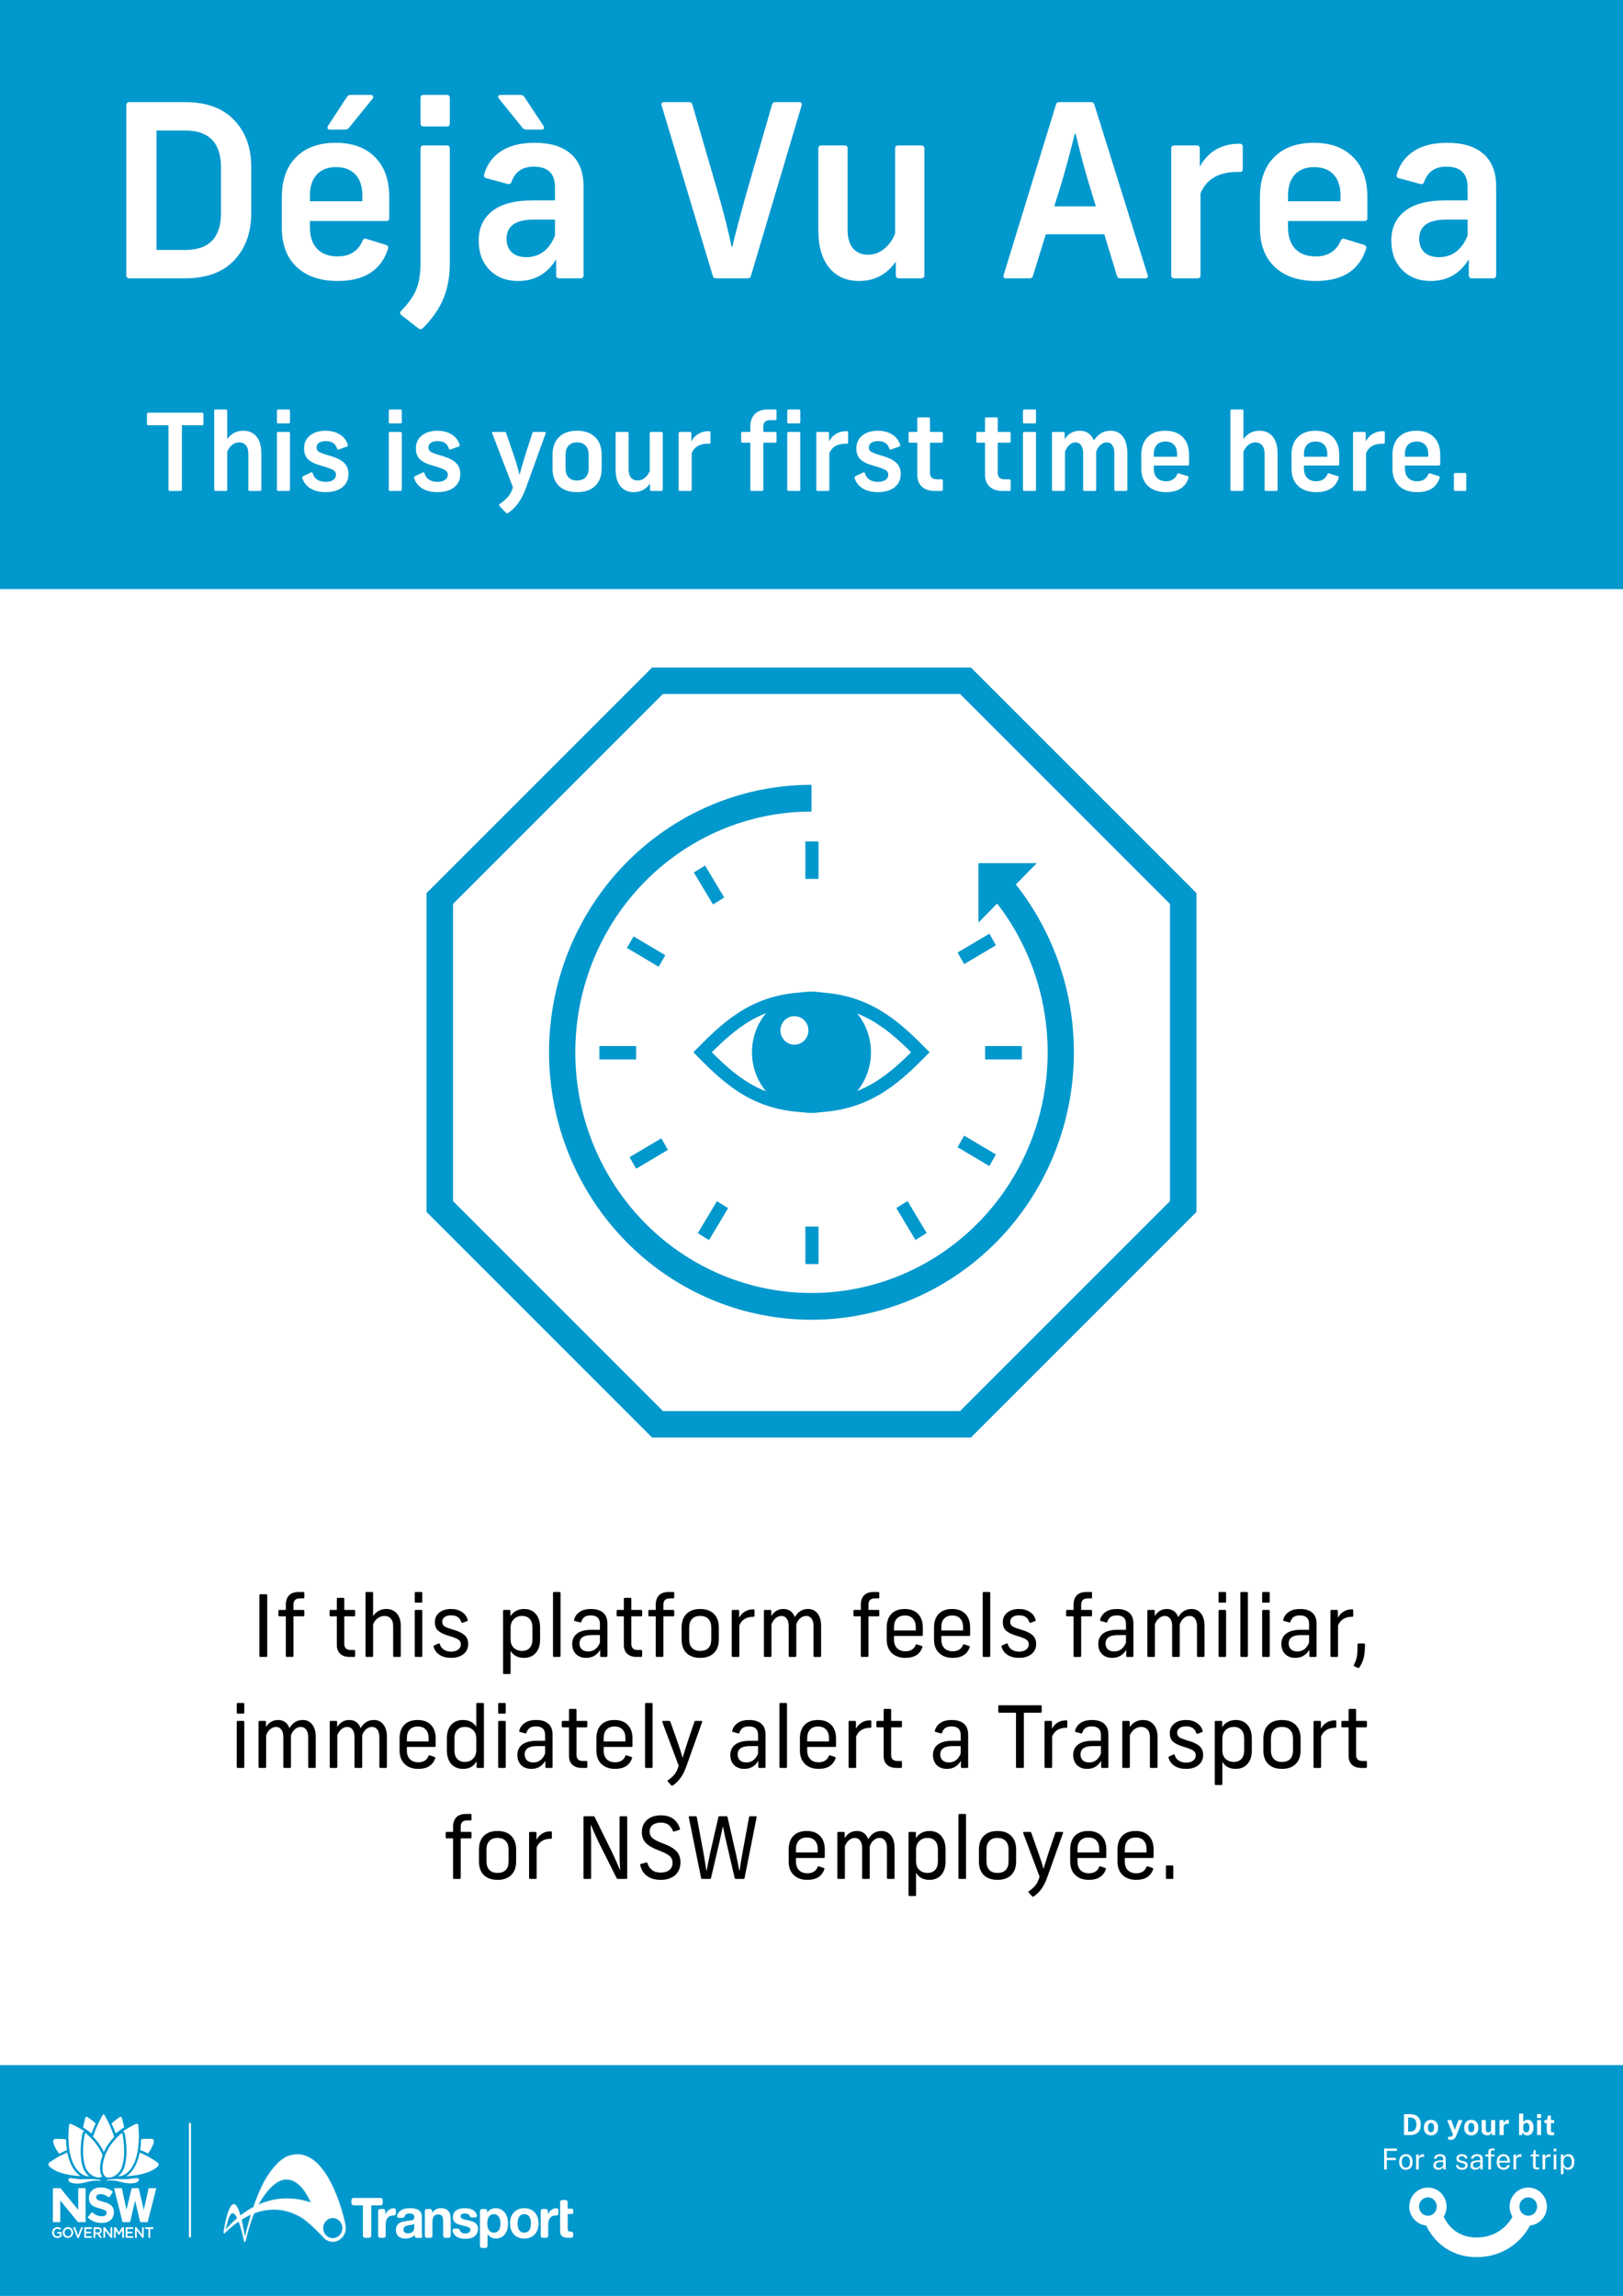 <svg width="248" height="350.8" viewBox="0 0 2480 3508" fill="none" xmlns="http://www.w3.org/2000/svg"><rect x="0" y="0" width="2480" height="3508" fill="#333333" stroke="none"/><g clip-path="url(#a)"><path d="M2480 0H0v3508h2480V0Z" fill="#fff"/><path d="M2405.97 71.669H74.031V3432.56H2405.97V71.669Z" fill="#fff"/><path d="M0 0h2480v900H0V0Zm0 3155h2480v352.61H0V3155Z" fill="#0098CD"/><path d="M197.691 425.226c-3.128 0-4.691-1.593-4.691-4.78V160.813c0-3.187 1.563-4.781 4.691-4.781h85.166c32.478 0 57.379 9.072 74.701 27.214 17.562 18.142 26.343 42.046 26.343 71.712v70.24c0 30.156-8.781 54.427-26.343 72.815-17.322 18.142-42.343 27.213-75.062 27.213h-84.805Zm41.5-43.394h44.027c36.328 0 54.492-18.878 54.492-56.634v-69.137c0-37.756-18.164-56.634-54.492-56.634h-44.027v182.405Zm276.963 47.44c-26.705 0-47.635-7.11-62.792-21.33-15.157-14.22-22.735-34.323-22.735-60.311v-46.337c0-26.233 7.217-46.582 21.652-61.046 14.435-14.711 34.644-22.066 60.627-22.066 25.742 0 45.831 7.355 60.266 22.066 14.435 14.464 21.652 34.813 21.652 61.046v31.627c0 3.187-1.564 4.781-4.691 4.781H473.571v9.929c0 13.974 3.729 24.884 11.187 32.73 7.458 7.6 17.803 11.4 31.035 11.4 18.525 0 31.276-7.968 38.253-23.904 1.202-2.942 3.127-3.922 5.774-2.942l29.952 9.194c2.887 1.226 3.97 3.065 3.248 5.516-10.345 33.098-35.967 49.647-76.866 49.647Zm-42.583-121.726h80.114v-9.194c0-13.484-3.489-24.026-10.466-31.626-6.977-7.601-16.84-11.401-29.591-11.401-12.751 0-22.615 3.8-29.592 11.401-6.977 7.6-10.465 18.142-10.465 31.626v9.194Zm30.674-109.59c-1.925 0-3.128-.49-3.609-1.471-.481-1.226-.24-2.697.722-4.413l28.87-44.13c1.203-1.961 3.127-2.942 5.774-2.942h30.313c1.925 0 3.128.613 3.609 1.839.722 1.226.481 2.574-.722 4.045l-35.726 44.13c-1.444 1.961-3.368 2.942-5.774 2.942h-23.457ZM613.34 481.492c-2.405-2.206-2.526-4.413-.36-6.619 11.307-11.523 19.006-22.433 23.095-32.73 4.331-10.297 6.496-23.904 6.496-40.82V227.008c0-3.187 1.564-4.78 4.692-4.78h35.365c3.128 0 4.691 1.593 4.691 4.78V401.69c0 20.84-3.247 38.982-9.743 54.428-6.496 15.69-16.961 30.768-31.396 45.233-2.406 1.961-4.691 2.084-6.857.368l-25.983-20.227Zm33.923-288.317c-3.128 0-4.692-1.593-4.692-4.78v-38.614c0-3.187 1.564-4.781 4.692-4.781h35.365c3.128 0 4.691 1.594 4.691 4.781v38.614c0 3.187-1.563 4.78-4.691 4.78h-35.365Zm207.266 232.051c-3.128 0-4.692-1.593-4.692-4.78v-24.272c-13.472 22.065-32.839 33.098-58.1 33.098-18.044 0-32.599-5.639-43.666-16.917-11.067-11.278-16.6-26.233-16.6-44.865 0-19.124 6.857-34.079 20.57-44.866 13.713-11.033 34.884-16.549 63.513-16.549h32.479v-20.226c0-20.84-10.826-31.259-32.479-31.259-17.081 0-28.388 7.723-33.922 23.168-.962 2.942-2.887 4.045-5.774 3.31l-32.839-8.826c-2.887-.736-3.97-2.574-3.248-5.516 4.09-14.956 12.51-26.724 25.261-35.304 12.992-8.827 30.313-13.24 51.966-13.24 24.058 0 42.463 5.639 55.213 16.917 12.992 11.278 19.488 27.949 19.488 50.014v135.333c0 3.187-1.564 4.78-4.692 4.78h-32.478Zm-92.023-274.342c-1.203-1.471-1.564-2.819-1.083-4.045.722-1.226 2.045-1.839 3.97-1.839h29.953c2.405 0 4.33.981 5.774 2.942l29.23 44.13c.963 1.716 1.203 3.187.722 4.413-.481.981-1.684 1.471-3.609 1.471h-23.457c-2.405 0-4.33-.981-5.773-2.942l-35.727-44.13Zm11.548 214.031c0 8.581 2.646 15.446 7.939 20.594 5.293 4.904 12.751 7.355 22.374 7.355 10.105 0 18.886-2.819 26.344-8.458 7.458-5.884 13.232-14.097 17.322-24.639v-24.272h-32.479c-27.667 0-41.5 9.807-41.5 29.42Zm320.066 60.311c-2.65 0-4.33-1.348-5.05-4.045l-77.95-259.632c-1.21-3.678.12-5.517 3.97-5.517h37.89c2.65 0 4.33 1.349 5.05 4.046l40.06 137.906c8.66 30.401 15.27 56.757 19.85 79.067h1.08c2.4-11.278 9.38-37.878 20.93-79.802l39.7-137.171c.72-2.697 2.4-4.046 5.05-4.046h36.08c3.85 0 5.18 1.839 3.97 5.517l-77.22 259.632c-.72 2.697-2.41 4.045-5.05 4.045h-48.36Zm313.67-202.998c3.13 0 4.69 1.593 4.69 4.78v193.438c0 3.187-1.56 4.78-4.69 4.78h-34.28c-3.13 0-4.69-1.593-4.69-4.78v-20.594c-13.96 19.613-32.6 29.42-55.94 29.42-19.48 0-34.76-6.742-45.83-20.227-11.06-13.484-16.6-32.607-16.6-57.369V227.008c0-3.187 1.57-4.78 4.69-4.78h35.37c3.13 0 4.69 1.593 4.69 4.78v124.668c0 12.013 2.77 21.33 8.3 27.949 5.77 6.375 13.35 9.562 22.74 9.562 9.14 0 17.32-2.942 24.54-8.826 7.45-5.884 13.11-13.73 16.96-23.536V227.008c0-3.187 1.56-4.78 4.69-4.78h35.36Zm129.56 202.998c-3.61 0-4.81-1.838-3.61-5.516l79.75-259.632c.73-2.697 2.41-4.046 5.06-4.046h48.71c2.65 0 4.33 1.349 5.06 4.046l81.19 259.632c1.21 3.678 0 5.516-3.61 5.516h-38.25c-2.65 0-4.33-1.348-5.05-4.045l-19.13-63.253h-89.49l-19.49 63.253c-.72 2.697-2.41 4.045-5.05 4.045h-36.09Zm73.62-109.957h63.51l-9.74-31.995c-5.78-18.387-12.87-44.743-21.29-79.066h-1.09c-7.94 31.872-15.15 58.472-21.65 79.802l-9.74 31.259Zm183.39 109.957c-3.12 0-4.69-1.593-4.69-4.78V227.008c0-3.187 1.57-4.78 4.69-4.78h34.29c3.12 0 4.69 1.593 4.69 4.78v27.582c13.23-23.536 33.56-35.182 60.99-34.937 3.12 0 4.69 1.594 4.69 4.781v33.833c0 3.433-1.69 4.904-5.05 4.413-30.32-.735-50.17 10.175-59.55 32.73v125.036c0 3.187-1.56 4.78-4.69 4.78h-35.37Zm216.38 4.046c-26.7 0-47.63-7.11-62.79-21.33-15.15-14.22-22.73-34.323-22.73-60.311v-46.337c0-26.233 7.21-46.582 21.65-61.046 14.43-14.711 34.64-22.066 60.63-22.066 25.74 0 45.83 7.355 60.26 22.066 14.44 14.464 21.65 34.813 21.65 61.046v31.627c0 3.187-1.56 4.781-4.69 4.781h-116.56v9.929c0 13.974 3.73 24.884 11.19 32.73 7.46 7.6 17.8 11.4 31.03 11.4 18.53 0 31.28-7.968 38.26-23.904 1.2-2.942 3.12-3.922 5.77-2.942l29.95 9.194c2.89 1.226 3.97 3.065 3.25 5.516-10.34 33.098-35.97 49.647-76.87 49.647Zm-42.58-121.726h80.11v-9.194c0-13.484-3.48-24.026-10.46-31.626-6.98-7.601-16.84-11.401-29.59-11.401s-22.62 3.8-29.59 11.401c-6.98 7.6-10.47 18.142-10.47 31.626v9.194Zm280.87 117.68c-3.12 0-4.69-1.593-4.69-4.78v-24.272c-13.47 22.065-32.84 33.098-58.1 33.098-18.04 0-32.6-5.639-43.66-16.917-11.07-11.278-16.6-26.233-16.6-44.865 0-19.124 6.85-34.079 20.57-44.866 13.71-11.033 34.88-16.549 63.51-16.549h32.48v-20.226c0-20.84-10.83-31.259-32.48-31.259-17.08 0-28.39 7.723-33.92 23.168-.97 2.942-2.89 4.045-5.78 3.31l-32.84-8.826c-2.88-.736-3.97-2.574-3.24-5.516 4.09-14.956 12.51-26.724 25.26-35.304 12.99-8.827 30.31-13.24 51.96-13.24 24.06 0 42.47 5.639 55.22 16.917 12.99 11.278 19.48 27.949 19.48 50.014v135.333c0 3.187-1.56 4.78-4.69 4.78h-32.48Zm-80.47-60.311c0 8.581 2.64 15.446 7.94 20.594 5.29 4.904 12.75 7.355 22.37 7.355 10.11 0 18.89-2.819 26.35-8.458 7.45-5.884 13.23-14.097 17.32-24.639v-24.272h-32.48c-27.67 0-41.5 9.807-41.5 29.42ZM259.516 750.073c-1.39 0-2.085-.708-2.085-2.124v-98.231h-30.795c-1.39 0-2.085-.708-2.085-2.125v-15.037c0-1.416.695-2.124 2.085-2.124h82.119c1.39 0 2.085.708 2.085 2.124v15.037c0 1.417-.695 2.125-2.085 2.125h-30.794v98.231c0 1.416-.695 2.124-2.085 2.124h-16.36Zm69.893 0c-1.39 0-2.085-.708-2.085-2.124V627.653c0-1.416.695-2.125 2.085-2.125h15.718c1.39 0 2.085.709 2.085 2.125v43.15c6.095-8.499 14.274-12.749 24.539-12.749 8.661 0 15.397 2.996 20.209 8.989 4.919 5.993 7.378 14.493 7.378 25.498v55.408c0 1.416-.695 2.124-2.085 2.124h-15.718c-1.39 0-2.085-.708-2.085-2.124v-55.408c0-5.339-1.283-9.426-3.849-12.259-2.46-2.942-5.774-4.413-9.945-4.413-4.063 0-7.752 1.308-11.066 3.923-3.208 2.615-5.667 6.102-7.378 10.461v57.696c0 1.416-.695 2.124-2.085 2.124h-15.718Zm95.856 0c-1.39 0-2.085-.708-2.085-2.124v-85.972c0-1.417.695-2.125 2.085-2.125h15.718c1.39 0 2.085.708 2.085 2.125v85.972c0 1.416-.695 2.124-2.085 2.124h-15.718Zm0-103.133c-1.39 0-2.085-.709-2.085-2.125v-17.162c0-1.416.695-2.125 2.085-2.125h15.718c1.39 0 2.085.709 2.085 2.125v17.162c0 1.416-.695 2.125-2.085 2.125h-15.718Zm72.233 104.931c-9.302 0-17.054-1.907-23.256-5.72-6.202-3.814-10.318-9.153-12.35-16.018-.321-1.198.107-2.07 1.283-2.615l12.029-5.721c1.39-.653 2.246-.217 2.566 1.308 1.177 4.141 3.476 7.355 6.897 9.643 3.529 2.289 7.806 3.433 12.831 3.433 4.812 0 8.661-.981 11.548-2.942 2.887-1.962 4.331-4.577 4.331-7.846s-1.444-5.72-4.331-7.355c-2.78-1.743-9.195-4.031-19.246-6.864-8.554-2.398-14.917-5.558-19.087-9.48-4.063-4.032-6.094-9.589-6.094-16.672 0-8.172 2.994-14.71 8.981-19.613 6.095-4.903 14.008-7.355 23.738-7.355 8.661 0 15.985 1.907 21.973 5.72 6.095 3.705 10.158 8.99 12.189 15.855.321 1.198-.16 2.07-1.443 2.615l-12.35 4.413c-1.283.545-2.192.109-2.727-1.308-2.245-7.627-7.912-11.441-17.001-11.441-4.491 0-8.019.872-10.585 2.615-2.46 1.744-3.689 4.086-3.689 7.028 0 3.051 1.283 5.34 3.849 6.865 2.673 1.525 8.287 3.541 16.841 6.048 9.944 2.833 17.108 6.428 21.492 10.787 4.384 4.249 6.576 9.97 6.576 17.162 0 8.39-3.155 15.091-9.463 20.103-6.309 4.904-14.809 7.355-25.502 7.355Zm98.649-1.798c-1.39 0-2.085-.708-2.085-2.124v-85.972c0-1.417.695-2.125 2.085-2.125h15.718c1.39 0 2.086.708 2.086 2.125v85.972c0 1.416-.696 2.124-2.086 2.124h-15.718Zm0-103.133c-1.39 0-2.085-.709-2.085-2.125v-17.162c0-1.416.695-2.125 2.085-2.125h15.718c1.39 0 2.086.709 2.086 2.125v17.162c0 1.416-.696 2.125-2.086 2.125h-15.718Zm72.234 104.931c-9.302 0-17.054-1.907-23.256-5.72-6.202-3.814-10.318-9.153-12.35-16.018-.321-1.198.107-2.07 1.283-2.615l12.029-5.721c1.39-.653 2.246-.217 2.567 1.308 1.176 4.141 3.475 7.355 6.896 9.643 3.529 2.289 7.806 3.433 12.831 3.433 4.812 0 8.661-.981 11.548-2.942 2.887-1.962 4.331-4.577 4.331-7.846s-1.444-5.72-4.331-7.355c-2.78-1.743-9.195-4.031-19.246-6.864-8.554-2.398-14.916-5.558-19.086-9.48-4.064-4.032-6.095-9.589-6.095-16.672 0-8.172 2.994-14.71 8.982-19.613 6.094-4.903 14.007-7.355 23.737-7.355 8.661 0 15.985 1.907 21.973 5.72 6.095 3.705 10.158 8.99 12.19 15.855.32 1.198-.161 2.07-1.444 2.615l-12.35 4.413c-1.283.545-2.192.109-2.726-1.308-2.246-7.627-7.913-11.441-17.001-11.441-4.491 0-8.02.872-10.586 2.615-2.459 1.744-3.689 4.086-3.689 7.028 0 3.051 1.283 5.34 3.849 6.865 2.673 1.525 8.287 3.541 16.841 6.048 9.944 2.833 17.108 6.428 21.492 10.787 4.384 4.249 6.576 9.97 6.576 17.162 0 8.39-3.154 15.091-9.463 20.103-6.309 4.904-14.809 7.355-25.502 7.355Zm94.897 21.248c-.962-1.198-.908-2.179.161-2.942 5.988-4.467 10.425-8.39 13.312-11.768 2.887-3.378 5.239-8.009 7.057-13.893l-31.596-82.213c-.535-1.634 0-2.451 1.604-2.451h17.161c1.283 0 2.085.545 2.406 1.634l10.585 30.891c4.598 13.076 7.859 23.972 9.784 32.689h.321c1.176-5.121 4.33-16.017 9.463-32.689l9.944-30.727c.321-1.199 1.069-1.798 2.245-1.798h16.2c1.71 0 2.298.817 1.764 2.451l-29.512 81.723c-6.415 18.524-15.771 31.817-28.068 39.881-1.176.653-2.138.544-2.886-.327l-9.945-10.461Zm146.134-30.727c-6.522 6.319-15.718 9.479-27.586 9.479-11.869 0-21.118-3.16-27.748-9.479-6.522-6.32-9.783-15.255-9.783-26.805v-20.595c0-11.659 3.261-20.703 9.783-27.131 6.63-6.538 15.879-9.807 27.748-9.807 11.761 0 20.957 3.269 27.586 9.807 6.63 6.428 9.944 15.472 9.944 27.131v20.595c0 11.55-3.314 20.485-9.944 26.805Zm-45.229-26.805c0 5.884 1.497 10.46 4.491 13.729 3.1 3.16 7.484 4.74 13.152 4.74 5.666 0 9.997-1.58 12.991-4.74 3.101-3.269 4.651-7.845 4.651-13.729v-20.595c0-6.101-1.55-10.787-4.651-14.056-2.994-3.378-7.325-5.067-12.991-5.067-5.668 0-10.052 1.689-13.152 5.067-2.994 3.269-4.491 7.955-4.491 14.056v20.595Zm146.417-55.735c1.39 0 2.08.708 2.08 2.125v85.972c0 1.416-.69 2.124-2.08 2.124h-15.237c-1.39 0-2.085-.708-2.085-2.124v-9.153c-6.202 8.717-14.489 13.075-24.861 13.075-8.66 0-15.45-2.996-20.369-8.989-4.918-5.993-7.378-14.492-7.378-25.498v-55.407c0-1.417.695-2.125 2.085-2.125h15.718c1.39 0 2.085.708 2.085 2.125v55.407c0 5.34 1.23 9.48 3.689 12.422 2.567 2.833 5.935 4.25 10.105 4.25 4.063 0 7.698-1.308 10.906-3.923 3.315-2.615 5.828-6.102 7.538-10.46v-57.696c0-1.417.695-2.125 2.085-2.125h15.719Zm28.49 90.221c-1.39 0-2.08-.708-2.08-2.124v-85.972c0-1.417.69-2.125 2.08-2.125h15.24c1.39 0 2.08.708 2.08 2.125v12.258c5.89-10.461 14.92-15.636 27.11-15.527 1.39 0 2.08.708 2.08 2.124v15.037c0 1.526-.74 2.18-2.24 1.962-13.47-.327-22.29 4.522-26.46 14.546v55.572c0 1.416-.7 2.124-2.09 2.124h-15.72Zm107.4-97.74c0-8.608 2.3-15.2 6.9-19.777 4.7-4.685 11.39-7.028 20.05-7.028h11.06c1.39 0 2.09.709 2.09 2.125v12.095c0 1.417-.7 2.125-2.09 2.125h-7.53c-7.06 0-10.59 3.214-10.59 9.643v8.336h18.12c1.39 0 2.09.708 2.09 2.125v12.258c0 1.416-.7 2.125-2.09 2.125h-18.12v71.589c0 1.416-.69 2.124-2.08 2.124h-15.72c-1.39 0-2.09-.708-2.09-2.124V676.36h-11.87c-1.39 0-2.08-.709-2.08-2.125v-12.258c0-1.417.69-2.125 2.08-2.125h11.87v-7.519Zm58.54 97.74c-1.39 0-2.08-.708-2.08-2.124v-85.972c0-1.417.69-2.125 2.08-2.125h15.72c1.39 0 2.09.708 2.09 2.125v85.972c0 1.416-.7 2.124-2.09 2.124h-15.72Zm0-103.133c-1.39 0-2.08-.709-2.08-2.125v-17.162c0-1.416.69-2.125 2.08-2.125h15.72c1.39 0 2.09.709 2.09 2.125v17.162c0 1.416-.7 2.125-2.09 2.125h-15.72Zm44.42 103.133c-1.39 0-2.09-.708-2.09-2.124v-85.972c0-1.417.7-2.125 2.09-2.125h15.23c1.39 0 2.09.708 2.09 2.125v12.258c5.88-10.461 14.91-15.636 27.1-15.527 1.39 0 2.09.708 2.09 2.124v15.037c0 1.526-.75 2.18-2.25 1.962-13.47-.327-22.29 4.522-26.46 14.546v55.572c0 1.416-.7 2.124-2.09 2.124h-15.71Zm91.96 1.798c-9.3 0-17.05-1.907-23.25-5.72-6.2-3.814-10.32-9.153-12.35-16.018-.32-1.198.1-2.07 1.28-2.615l12.03-5.721c1.39-.653 2.25-.217 2.57 1.308 1.17 4.141 3.47 7.355 6.89 9.643 3.53 2.289 7.81 3.433 12.83 3.433 4.82 0 8.66-.981 11.55-2.942 2.89-1.962 4.33-4.577 4.33-7.846s-1.44-5.72-4.33-7.355c-2.78-1.743-9.19-4.031-19.24-6.864-8.56-2.398-14.92-5.558-19.09-9.48-4.06-4.032-6.1-9.589-6.1-16.672 0-8.172 3-14.71 8.99-19.613 6.09-4.903 14-7.355 23.73-7.355 8.66 0 15.99 1.907 21.98 5.72 6.09 3.705 10.15 8.99 12.19 15.855.32 1.198-.16 2.07-1.45 2.615l-12.35 4.413c-1.28.545-2.19.109-2.72-1.308-2.25-7.627-7.92-11.441-17.01-11.441-4.49 0-8.01.872-10.58 2.615-2.46 1.744-3.69 4.086-3.69 7.028 0 3.051 1.28 5.34 3.85 6.865 2.67 1.525 8.29 3.541 16.84 6.048 9.94 2.833 17.11 6.428 21.49 10.787 4.39 4.249 6.58 9.97 6.58 17.162 0 8.39-3.16 15.091-9.46 20.103-6.31 4.904-14.81 7.355-25.51 7.355Zm87.16-1.798c-8.56 0-15.19-2.179-19.89-6.537-4.71-4.359-7.06-10.461-7.06-18.306v-48.87h-11.23c-1.39 0-2.08-.709-2.08-2.125v-12.258c0-1.417.69-2.125 2.08-2.125h11.23v-20.104c0-1.416.7-2.125 2.09-2.125h15.23c1.39 0 2.09.709 2.09 2.125v20.104h17.64c1.39 0 2.09.708 2.09 2.125v12.258c0 1.416-.7 2.125-2.09 2.125h-17.64v46.091c0 6.538 3.58 9.807 10.74 9.807h6.9c1.39 0 2.09.708 2.09 2.125v13.566c0 1.416-.7 2.124-2.09 2.124h-10.1Zm103.53 0c-8.56 0-15.18-2.179-19.89-6.537-4.7-4.359-7.06-10.461-7.06-18.306v-48.87h-11.22c-1.39 0-2.09-.709-2.09-2.125v-12.258c0-1.417.7-2.125 2.09-2.125h11.22v-20.104c0-1.416.7-2.125 2.09-2.125h15.24c1.39 0 2.08.709 2.08 2.125v20.104h17.64c1.39 0 2.09.708 2.09 2.125v12.258c0 1.416-.7 2.125-2.09 2.125h-17.64v46.091c0 6.538 3.58 9.807 10.75 9.807h6.89c1.39 0 2.09.708 2.09 2.125v13.566c0 1.416-.7 2.124-2.09 2.124h-10.1Zm33.11 0c-1.39 0-2.09-.708-2.09-2.124v-85.972c0-1.417.7-2.125 2.09-2.125h15.72c1.39 0 2.08.708 2.08 2.125v85.972c0 1.416-.69 2.124-2.08 2.124h-15.72Zm0-103.133c-1.39 0-2.09-.709-2.09-2.125v-17.162c0-1.416.7-2.125 2.09-2.125h15.72c1.39 0 2.08.709 2.08 2.125v17.162c0 1.416-.69 2.125-2.08 2.125h-15.72Zm44.32 103.133c-1.39 0-2.08-.708-2.08-2.124v-85.972c0-1.417.69-2.125 2.08-2.125h15.24c1.39 0 2.09.708 2.09 2.125v8.989c5.66-8.608 13.26-12.912 22.77-12.912 10.48 0 17.81 4.958 21.98 14.873 6.2-9.915 14.64-14.873 25.34-14.873 8.12 0 14.43 2.996 18.92 8.989 4.49 5.993 6.74 14.493 6.74 25.498v55.408c0 1.416-.7 2.124-2.09 2.124h-15.71c-1.39 0-2.09-.708-2.09-2.124v-55.408c0-5.339-1.02-9.426-3.05-12.259-2.03-2.942-4.86-4.413-8.5-4.413-3.53 0-6.73 1.308-9.62 3.923-2.89 2.615-5.08 6.102-6.58 10.461v57.696c0 1.416-.69 2.124-2.08 2.124h-15.72c-1.39 0-2.08-.708-2.08-2.124v-55.408c0-5.339-1.07-9.426-3.21-12.259-2.03-2.942-4.81-4.413-8.34-4.413-3.53 0-6.74 1.308-9.63 3.923-2.88 2.615-5.08 6.102-6.57 10.461v57.696c0 1.416-.7 2.124-2.09 2.124h-15.72Zm172.45 1.798c-11.87 0-21.17-3.16-27.91-9.479-6.73-6.32-10.1-15.255-10.1-26.805v-20.595c0-11.659 3.21-20.703 9.62-27.131 6.42-6.538 15.4-9.807 26.95-9.807 11.44 0 20.37 3.269 26.78 9.807 6.42 6.428 9.63 15.472 9.63 27.131v14.057c0 1.416-.7 2.125-2.09 2.125h-51.8v4.413c0 6.21 1.65 11.059 4.97 14.546 3.31 3.378 7.91 5.067 13.79 5.067 8.23 0 13.9-3.541 17-10.624.54-1.308 1.39-1.743 2.57-1.308l13.31 4.087c1.28.544 1.77 1.362 1.44 2.451-4.59 14.71-15.98 22.065-34.16 22.065Zm-18.92-54.1h35.6v-4.086c0-5.993-1.55-10.679-4.65-14.056-3.1-3.378-7.48-5.067-13.15-5.067s-10.05 1.689-13.15 5.067c-3.1 3.377-4.65 8.063-4.65 14.056v4.086Zm119.17 52.302c-1.39 0-2.09-.708-2.09-2.124V627.653c0-1.416.7-2.125 2.09-2.125h15.71c1.39 0 2.09.709 2.09 2.125v43.15c6.09-8.499 14.27-12.749 24.54-12.749 8.66 0 15.4 2.996 20.21 8.989 4.92 5.993 7.38 14.493 7.38 25.498v55.408c0 1.416-.7 2.124-2.09 2.124h-15.72c-1.39 0-2.08-.708-2.08-2.124v-55.408c0-5.339-1.29-9.426-3.85-12.259-2.46-2.942-5.78-4.413-9.95-4.413-4.06 0-7.75 1.308-11.06 3.923-3.21 2.615-5.67 6.102-7.38 10.461v57.696c0 1.416-.7 2.124-2.09 2.124h-15.71Zm129.21 1.798c-11.87 0-21.17-3.16-27.9-9.479-6.74-6.32-10.11-15.255-10.11-26.805v-20.595c0-11.659 3.21-20.703 9.62-27.131 6.42-6.538 15.4-9.807 26.95-9.807 11.44 0 20.37 3.269 26.78 9.807 6.42 6.428 9.63 15.472 9.63 27.131v14.057c0 1.416-.7 2.125-2.09 2.125h-51.8v4.413c0 6.21 1.66 11.059 4.97 14.546 3.31 3.378 7.91 5.067 13.79 5.067 8.24 0 13.9-3.541 17-10.624.54-1.308 1.39-1.743 2.57-1.308l13.31 4.087c1.29.544 1.77 1.362 1.45 2.451-4.6 14.71-15.99 22.065-34.17 22.065Zm-18.92-54.1h35.6v-4.086c0-5.993-1.55-10.679-4.65-14.056-3.1-3.378-7.48-5.067-13.15-5.067s-10.05 1.689-13.15 5.067c-3.1 3.377-4.65 8.063-4.65 14.056v4.086Zm77.03 52.302c-1.39 0-2.08-.708-2.08-2.124v-85.972c0-1.417.69-2.125 2.08-2.125h15.24c1.39 0 2.09.708 2.09 2.125v12.258c5.88-10.461 14.91-15.636 27.1-15.527 1.39 0 2.09.708 2.09 2.124v15.037c0 1.526-.75 2.18-2.25 1.962-13.47-.327-22.29 4.522-26.46 14.546v55.572c0 1.416-.7 2.124-2.09 2.124h-15.72Zm96.17 1.798c-11.87 0-21.17-3.16-27.9-9.479-6.74-6.32-10.11-15.255-10.11-26.805v-20.595c0-11.659 3.21-20.703 9.62-27.131 6.42-6.538 15.4-9.807 26.95-9.807 11.44 0 20.37 3.269 26.78 9.807 6.42 6.428 9.63 15.472 9.63 27.131v14.057c0 1.416-.7 2.125-2.09 2.125h-51.8v4.413c0 6.21 1.65 11.059 4.97 14.546 3.31 3.378 7.91 5.067 13.79 5.067 8.24 0 13.9-3.541 17-10.624.54-1.308 1.39-1.743 2.57-1.308l13.31 4.087c1.29.544 1.77 1.362 1.45 2.451-4.6 14.71-15.99 22.065-34.17 22.065Zm-18.92-54.1h35.6v-4.086c0-5.993-1.55-10.679-4.65-14.056-3.1-3.378-7.48-5.067-13.15-5.067s-10.05 1.689-13.15 5.067c-3.1 3.377-4.65 8.063-4.65 14.056v4.086Zm76.87 52.302c-1.39 0-2.08-.708-2.08-2.124V724.74c0-1.417.69-2.125 2.08-2.125h14.76c1.39 0 2.08.708 2.08 2.125v23.209c0 1.416-.69 2.124-2.08 2.124h-14.76Z" fill="#fff"/><path d="M397.853 2531.35c-1.027 0-1.541-.52-1.541-1.56v-92.58c0-1.05.514-1.57 1.541-1.57h8.981c1.027 0 1.54.52 1.54 1.57v92.58c0 1.04-.513 1.56-1.54 1.56h-8.981Zm38.886-79.36c0-6.45 1.668-11.38 5.004-14.78 3.421-3.4 8.34-5.1 14.756-5.1h6.928c1.027 0 1.54.52 1.54 1.57v6.67c0 1.04-.513 1.57-1.54 1.57h-5.132c-6.587 0-9.88 3.22-9.88 9.67v7.98h15.012c1.027 0 1.54.52 1.54 1.57v6.67c0 1.04-.513 1.57-1.54 1.57h-15.012v60.41c0 1.04-.513 1.56-1.54 1.56h-8.597c-1.026 0-1.539-.52-1.539-1.56v-60.41h-9.752c-1.026 0-1.54-.53-1.54-1.57v-6.67c0-1.05.514-1.57 1.54-1.57h9.752v-7.58Zm97.433 79.36c-6.158 0-10.949-1.61-14.37-4.83-3.422-3.23-5.133-7.72-5.133-13.47v-43.67h-9.495c-1.026 0-1.539-.53-1.539-1.57v-6.67c0-1.05.513-1.57 1.539-1.57h9.495v-16.87c0-1.04.514-1.57 1.54-1.57h8.34c1.027 0 1.54.53 1.54 1.57v16.87h15.012c1.027 0 1.54.52 1.54 1.57v6.67c0 1.04-.513 1.57-1.54 1.57h-15.012v41.97c0 6.28 3.25 9.41 9.752 9.41h5.26c1.027 0 1.54.53 1.54 1.57v7.46c0 1.04-.513 1.56-1.54 1.56h-6.929Zm25.913 0c-1.026 0-1.54-.52-1.54-1.56v-96.11c0-1.05.514-1.57 1.54-1.57h8.469c1.026 0 1.539.52 1.539 1.57v35.3c4.962-7.23 11.719-10.85 20.273-10.85 6.758 0 12.104 2.31 16.039 6.93 4.021 4.62 6.031 10.98 6.031 19.09v45.64c0 1.04-.513 1.56-1.54 1.56h-8.597c-1.026 0-1.539-.52-1.539-1.56v-45.64c0-4.97-1.241-8.76-3.721-11.37-2.396-2.71-5.603-4.06-9.624-4.06-3.678 0-7.1 1.18-10.265 3.53-3.079 2.27-5.431 5.36-7.057 9.29v48.25c0 1.04-.513 1.56-1.539 1.56h-8.469Zm75.182 0c-1.026 0-1.54-.52-1.54-1.56v-68.65c0-1.05.514-1.57 1.54-1.57h8.469c1.026 0 1.539.52 1.539 1.57v68.65c0 1.04-.513 1.56-1.539 1.56h-8.469Zm0-82.89c-1.026 0-1.54-.53-1.54-1.57v-13.21c0-1.05.514-1.57 1.54-1.57h8.469c1.026 0 1.539.52 1.539 1.57v13.21c0 1.04-.513 1.57-1.539 1.57h-8.469Zm54.116 84.33c-6.929 0-12.788-1.48-17.579-4.44-4.704-3.05-7.784-7.24-9.238-12.56-.257-.87.043-1.52.898-1.96l6.672-3c1.027-.44 1.668-.09 1.925 1.04 1.027 3.58 3.08 6.37 6.159 8.37 3.079 2.01 6.8 3.01 11.163 3.01 4.448 0 7.998-1 10.65-3.01 2.737-2 4.106-4.66 4.106-7.98 0-3.22-1.241-5.66-3.721-7.32-2.395-1.74-7.485-3.75-15.269-6.01-7.186-2.18-12.446-4.75-15.782-7.72-3.251-2.96-4.876-7.28-4.876-12.94 0-6.1 2.267-10.99 6.8-14.65 4.619-3.66 10.607-5.49 17.964-5.49 6.501 0 11.975 1.48 16.423 4.45 4.534 2.87 7.528 6.93 8.982 12.16.257 1.04-.085 1.7-1.026 1.96l-6.801 2.48c-1.026.44-1.668.09-1.924-1.04-2.139-6.89-7.271-10.33-15.398-10.33-4.277 0-7.656.87-10.136 2.61-2.395 1.75-3.593 4.14-3.593 7.19 0 3.14 1.155 5.5 3.464 7.06 2.31 1.49 6.929 3.23 13.858 5.24 7.955 2.35 13.644 5.18 17.065 8.49 3.507 3.23 5.261 7.68 5.261 13.34 0 6.28-2.395 11.38-7.185 15.3-4.791 3.84-11.078 5.75-18.862 5.75Zm80.835 24.72c-1.027 0-1.54-.53-1.54-1.57v-94.8c0-1.05.513-1.57 1.54-1.57h8.211c1.027 0 1.54.52 1.54 1.57v8.11c1.882-3.32 4.619-5.98 8.212-7.98 3.593-2.09 7.784-3.14 12.574-3.14 7.614 0 13.601 2.53 17.964 7.59 4.362 5.05 6.544 12.02 6.544 20.92v18.04c0 8.8-2.224 15.69-6.672 20.66-4.363 4.97-10.394 7.45-18.092 7.45-9.153 0-15.911-3.57-20.273-10.72v33.87c0 1.04-.513 1.57-1.54 1.57h-8.468Zm10.008-52.96c0 5.58 1.668 9.94 5.004 13.08 3.336 3.05 7.527 4.57 12.574 4.57 4.791 0 8.597-1.48 11.42-4.44 2.908-3.05 4.363-7.41 4.363-13.08v-18.04c0-5.84-1.412-10.29-4.235-13.34-2.823-3.05-6.672-4.58-11.548-4.58-5.218 0-9.452 1.66-12.702 4.97-3.251 3.31-4.876 7.67-4.876 13.08v17.78Zm66.3 26.8c-1.026 0-1.54-.52-1.54-1.56v-96.11c0-1.05.514-1.57 1.54-1.57h8.469c1.026 0 1.539.52 1.539 1.57v96.11c0 1.04-.513 1.56-1.539 1.56h-8.469Zm72.082 0c-1.027 0-1.54-.52-1.54-1.56v-9.29c-4.876 8.2-12.019 12.29-21.428 12.29-6.416 0-11.591-1.91-15.526-5.75-3.849-3.92-5.774-9.11-5.774-15.56 0-6.8 2.481-12.07 7.442-15.82 5.047-3.84 12.489-5.75 22.327-5.75h12.574v-9.03c0-8.63-4.662-12.94-13.986-12.94-4.02 0-7.185.78-9.495 2.35-2.224 1.57-3.892 4.01-5.004 7.32-.257.96-.855 1.31-1.796 1.05l-8.084-2.22c-1.026-.26-1.411-.87-1.155-1.83 1.369-5.15 4.235-9.16 8.597-12.03 4.363-2.97 10.094-4.45 17.194-4.45 8.04 0 14.242 1.88 18.605 5.62 4.362 3.75 6.544 9.37 6.544 16.87v49.17c0 1.04-.514 1.56-1.54 1.56h-7.955Zm-33.105-20.52c0 3.66 1.155 6.62 3.465 8.89 2.309 2.18 5.56 3.27 9.751 3.27 8.298 0 14.286-4.49 17.964-13.47v-11.51h-12.574c-12.404 0-18.606 4.27-18.606 12.82Zm87.229 20.52c-6.158 0-10.949-1.61-14.37-4.83-3.422-3.23-5.133-7.72-5.133-13.47v-43.67h-9.495c-1.026 0-1.539-.53-1.539-1.57v-6.67c0-1.05.513-1.57 1.539-1.57h9.495v-16.87c0-1.04.514-1.57 1.54-1.57h8.34c1.027 0 1.54.53 1.54 1.57v16.87h15.012c1.027 0 1.54.52 1.54 1.57v6.67c0 1.04-.513 1.57-1.54 1.57h-15.012v41.97c0 6.28 3.25 9.41 9.752 9.41h5.26c1.027 0 1.54.53 1.54 1.57v7.46c0 1.04-.513 1.56-1.54 1.56h-6.929Zm29.248-79.36c0-6.45 1.67-11.38 5.01-14.78 3.42-3.4 8.34-5.1 14.75-5.1h6.93c1.03 0 1.54.52 1.54 1.57v6.67c0 1.04-.51 1.57-1.54 1.57h-5.13c-6.59 0-9.88 3.22-9.88 9.67v7.98h15.01c1.03 0 1.54.52 1.54 1.57v6.67c0 1.04-.51 1.57-1.54 1.57h-15.01v60.41c0 1.04-.52 1.56-1.54 1.56h-8.6c-1.03 0-1.54-.52-1.54-1.56v-60.41h-9.751c-1.027 0-1.54-.53-1.54-1.57v-6.67c0-1.05.513-1.57 1.54-1.57h9.751v-7.58Zm67.92 80.8c-8.9 0-15.87-2.44-20.92-7.32-4.96-4.97-7.44-11.9-7.44-20.79v-18.17c0-8.98 2.48-15.96 7.44-20.93 5.05-4.96 12.02-7.45 20.92-7.45 8.98 0 15.95 2.49 20.91 7.45 5.05 4.97 7.57 11.95 7.57 20.93v18.17c0 8.89-2.52 15.82-7.57 20.79-4.96 4.88-11.93 7.32-20.91 7.32Zm-16.81-28.11c0 5.58 1.45 9.89 4.36 12.95 2.91 3.05 7.06 4.57 12.45 4.57 5.47 0 9.66-1.48 12.57-4.44 2.91-3.05 4.36-7.41 4.36-13.08v-18.17c0-5.67-1.45-10.03-4.36-13.08-2.91-3.14-7.1-4.71-12.57-4.71-5.39 0-9.54 1.57-12.45 4.71-2.91 3.05-4.36 7.41-4.36 13.08v18.17Zm66.6 26.67c-1.03 0-1.54-.52-1.54-1.56v-68.65c0-1.05.51-1.57 1.54-1.57h8.21c1.03 0 1.54.52 1.54 1.57v10.33c4.79-8.54 12.1-12.82 21.94-12.82 1.03 0 1.54.53 1.54 1.57v8.24c0 1.05-.51 1.57-1.54 1.57-10.69 0-17.92 4.4-21.68 13.21v46.55c0 1.04-.52 1.56-1.54 1.56h-8.47Zm49.12 0c-1.03 0-1.54-.52-1.54-1.56v-68.65c0-1.05.51-1.57 1.54-1.57h8.21c1.03 0 1.54.52 1.54 1.57v7.71c4.62-7.14 10.78-10.72 18.48-10.72 8.46 0 14.28 4.14 17.45 12.42 4.87-8.28 11.63-12.42 20.27-12.42 6.16 0 10.99 2.31 14.5 6.93 3.59 4.62 5.39 10.98 5.39 19.09v45.64c0 1.04-.52 1.56-1.54 1.56h-8.47c-1.03 0-1.54-.52-1.54-1.56v-45.64c0-4.88-1.03-8.67-3.08-11.37-1.97-2.71-4.71-4.06-8.21-4.06-3.25 0-6.25 1.18-8.98 3.53-2.66 2.27-4.67 5.36-6.04 9.29v48.25c0 1.04-.51 1.56-1.53 1.56h-8.6c-1.03 0-1.54-.52-1.54-1.56v-45.64c0-4.97-1.03-8.76-3.08-11.37-1.97-2.71-4.62-4.06-7.96-4.06-3.25 0-6.24 1.18-8.98 3.53-2.74 2.27-4.83 5.36-6.28 9.29v48.25c0 1.04-.52 1.56-1.54 1.56h-8.47Zm146.55-79.36c0-6.45 1.67-11.38 5.01-14.78 3.42-3.4 8.34-5.1 14.75-5.1h6.93c1.03 0 1.54.52 1.54 1.57v6.67c0 1.04-.51 1.57-1.54 1.57h-5.13c-6.59 0-9.88 3.22-9.88 9.67v7.98h15.01c1.03 0 1.54.52 1.54 1.57v6.67c0 1.04-.51 1.57-1.54 1.57h-15.01v60.41c0 1.04-.51 1.56-1.54 1.56h-8.6c-1.02 0-1.54-.52-1.54-1.56v-60.41h-9.75c-1.02 0-1.54-.53-1.54-1.57v-6.67c0-1.05.52-1.57 1.54-1.57h9.75v-7.58Zm68.18 80.8c-8.81 0-15.79-2.48-20.92-7.45-5.13-4.97-7.7-11.86-7.7-20.66v-18.17c0-8.98 2.4-15.96 7.19-20.93 4.87-4.96 11.67-7.45 20.4-7.45 8.64 0 15.4 2.49 20.27 7.45 4.88 4.97 7.32 11.95 7.32 20.93v11.24c0 1.05-.52 1.57-1.54 1.57h-42.47v5.36c0 5.75 1.54 10.2 4.62 13.34 3.07 3.14 7.35 4.7 12.83 4.7 7.87 0 13.08-3.22 15.65-9.67.43-.96 1.07-1.27 1.92-.92l7.32 2.49c.94.35 1.28.96 1.03 1.83-3.68 10.89-12.32 16.34-25.92 16.34Zm-17.45-41.84h33.23v-5.1c0-5.58-1.46-9.94-4.36-13.07-2.83-3.14-6.89-4.71-12.19-4.71-5.31 0-9.41 1.57-12.32 4.71-2.91 3.13-4.36 7.49-4.36 13.07v5.1Zm89.75 41.84c-8.81 0-15.79-2.48-20.92-7.45-5.13-4.97-7.7-11.86-7.7-20.66v-18.17c0-8.98 2.4-15.96 7.19-20.93 4.87-4.96 11.67-7.45 20.4-7.45 8.64 0 15.4 2.49 20.27 7.45 4.88 4.97 7.32 11.95 7.32 20.93v11.24c0 1.05-.52 1.57-1.54 1.57h-42.47v5.36c0 5.75 1.54 10.2 4.62 13.34 3.07 3.14 7.35 4.7 12.83 4.7 7.87 0 13.08-3.22 15.65-9.67.43-.96 1.07-1.27 1.92-.92l7.32 2.49c.94.35 1.28.96 1.03 1.83-3.68 10.89-12.32 16.34-25.92 16.34Zm-17.45-41.84h33.23v-5.1c0-5.58-1.46-9.94-4.36-13.07-2.83-3.14-6.89-4.71-12.19-4.71-5.31 0-9.41 1.57-12.32 4.71-2.91 3.13-4.36 7.49-4.36 13.07v5.1Zm64.73 40.4c-1.03 0-1.54-.52-1.54-1.56v-96.11c0-1.05.51-1.57 1.54-1.57h8.46c1.03 0 1.54.52 1.54 1.57v96.11c0 1.04-.51 1.56-1.54 1.56h-8.46Zm54.11 1.44c-6.93 0-12.79-1.48-17.58-4.44-4.7-3.05-7.78-7.24-9.23-12.56-.26-.87.04-1.52.89-1.96l6.68-3c1.02-.44 1.66-.09 1.92 1.04 1.03 3.58 3.08 6.37 6.16 8.37 3.08 2.01 6.8 3.01 11.16 3.01 4.45 0 8-1 10.65-3.01 2.74-2 4.11-4.66 4.11-7.98 0-3.22-1.24-5.66-3.72-7.32-2.4-1.74-7.49-3.75-15.27-6.01-7.19-2.18-12.45-4.75-15.78-7.72-3.25-2.96-4.88-7.28-4.88-12.94 0-6.1 2.27-10.99 6.8-14.65 4.62-3.66 10.61-5.49 17.96-5.49 6.51 0 11.98 1.48 16.43 4.45 4.53 2.87 7.53 6.93 8.98 12.16.26 1.04-.09 1.7-1.03 1.96l-6.8 2.48c-1.02.44-1.67.09-1.92-1.04-2.14-6.89-7.27-10.33-15.4-10.33-4.28 0-7.65.87-10.14 2.61-2.39 1.75-3.59 4.14-3.59 7.19 0 3.14 1.16 5.5 3.47 7.06 2.31 1.49 6.92 3.23 13.85 5.24 7.96 2.35 13.65 5.18 17.07 8.49 3.51 3.23 5.26 7.68 5.26 13.34 0 6.28-2.4 11.38-7.19 15.3-4.79 3.84-11.07 5.75-18.86 5.75Zm83.17-80.8c0-6.45 1.67-11.38 5-14.78 3.43-3.4 8.35-5.1 14.76-5.1h6.93c1.03 0 1.54.52 1.54 1.57v6.67c0 1.04-.51 1.57-1.54 1.57h-5.13c-6.59 0-9.88 3.22-9.88 9.67v7.98h15.01c1.03 0 1.54.52 1.54 1.57v6.67c0 1.04-.51 1.57-1.54 1.57h-15.01v60.41c0 1.04-.52 1.56-1.54 1.56h-8.6c-1.03 0-1.54-.52-1.54-1.56v-60.41h-9.75c-1.03 0-1.54-.53-1.54-1.57v-6.67c0-1.05.51-1.57 1.54-1.57h9.75v-7.58Zm82.03 79.36c-1.03 0-1.54-.52-1.54-1.56v-9.29c-4.88 8.2-12.02 12.29-21.43 12.29-6.42 0-11.59-1.91-15.53-5.75-3.85-3.92-5.77-9.11-5.77-15.56 0-6.8 2.48-12.07 7.44-15.82 5.05-3.84 12.49-5.75 22.33-5.75h12.57v-9.03c0-8.63-4.66-12.94-13.98-12.94-4.02 0-7.19.78-9.5 2.35-2.22 1.57-3.89 4.01-5 7.32-.26.96-.86 1.31-1.8 1.05l-8.08-2.22c-1.03-.26-1.41-.87-1.16-1.83 1.37-5.15 4.24-9.16 8.6-12.03 4.36-2.97 10.09-4.45 17.19-4.45 8.04 0 14.25 1.88 18.61 5.62 4.36 3.75 6.54 9.37 6.54 16.87v49.17c0 1.04-.51 1.56-1.54 1.56h-7.95Zm-33.11-20.52c0 3.66 1.16 6.62 3.47 8.89 2.31 2.18 5.56 3.27 9.75 3.27 8.3 0 14.28-4.49 17.96-13.47v-11.51h-12.57c-12.41 0-18.61 4.27-18.61 12.82Zm65.4 20.52c-1.02 0-1.54-.52-1.54-1.56v-68.65c0-1.05.52-1.57 1.54-1.57h8.22c1.02 0 1.54.52 1.54 1.57v7.71c4.62-7.14 10.77-10.72 18.47-10.72 8.47 0 14.29 4.14 17.45 12.42 4.88-8.28 11.64-12.42 20.28-12.42 6.15 0 10.99 2.31 14.5 6.93 3.59 4.62 5.38 10.98 5.38 19.09v45.64c0 1.04-.51 1.56-1.54 1.56h-8.46c-1.03 0-1.54-.52-1.54-1.56v-45.64c0-4.88-1.03-8.67-3.08-11.37-1.97-2.71-4.71-4.06-8.22-4.06-3.25 0-6.24 1.18-8.98 3.53-2.65 2.27-4.66 5.36-6.03 9.29v48.25c0 1.04-.51 1.56-1.54 1.56h-8.59c-1.03 0-1.54-.52-1.54-1.56v-45.64c0-4.97-1.03-8.76-3.08-11.37-1.97-2.71-4.62-4.06-7.96-4.06-3.25 0-6.24 1.18-8.98 3.53-2.74 2.27-4.83 5.36-6.29 9.29v48.25c0 1.04-.51 1.56-1.54 1.56h-8.47Zm108.77 0c-1.03 0-1.54-.52-1.54-1.56v-68.65c0-1.05.51-1.57 1.54-1.57h8.47c1.02 0 1.54.52 1.54 1.57v68.65c0 1.04-.52 1.56-1.54 1.56h-8.47Zm0-82.89c-1.03 0-1.54-.53-1.54-1.57v-13.21c0-1.05.51-1.57 1.54-1.57h8.47c1.02 0 1.54.52 1.54 1.57v13.21c0 1.04-.52 1.57-1.54 1.57h-8.47Zm33.33 82.89c-1.03 0-1.54-.52-1.54-1.56v-96.11c0-1.05.51-1.57 1.54-1.57h8.47c1.02 0 1.54.52 1.54 1.57v96.11c0 1.04-.52 1.56-1.54 1.56h-8.47Zm33.33 0c-1.03 0-1.54-.52-1.54-1.56v-68.65c0-1.05.51-1.57 1.54-1.57h8.47c1.02 0 1.54.52 1.54 1.57v68.65c0 1.04-.52 1.56-1.54 1.56h-8.47Zm0-82.89c-1.03 0-1.54-.53-1.54-1.57v-13.21c0-1.05.51-1.57 1.54-1.57h8.47c1.02 0 1.54.52 1.54 1.57v13.21c0 1.04-.52 1.57-1.54 1.57h-8.47Zm72.08 82.89c-1.03 0-1.54-.52-1.54-1.56v-9.29c-4.88 8.2-12.02 12.29-21.43 12.29-6.41 0-11.59-1.91-15.52-5.75-3.85-3.92-5.78-9.11-5.78-15.56 0-6.8 2.48-12.07 7.44-15.82 5.05-3.84 12.49-5.75 22.33-5.75h12.57v-9.03c0-8.63-4.66-12.94-13.98-12.94-4.02 0-7.19.78-9.5 2.35-2.22 1.57-3.89 4.01-5 7.32-.26.96-.86 1.31-1.8 1.05l-8.08-2.22c-1.03-.26-1.41-.87-1.16-1.83 1.37-5.15 4.24-9.16 8.6-12.03 4.36-2.97 10.1-4.45 17.2-4.45 8.04 0 14.24 1.88 18.6 5.62 4.36 3.75 6.54 9.37 6.54 16.87v49.17c0 1.04-.51 1.56-1.54 1.56h-7.95Zm-33.1-20.52c0 3.66 1.15 6.62 3.46 8.89 2.31 2.18 5.56 3.27 9.75 3.27 8.3 0 14.29-4.49 17.96-13.47v-11.51h-12.57c-12.4 0-18.6 4.27-18.6 12.82Zm65.4 20.52c-1.03 0-1.54-.52-1.54-1.56v-68.65c0-1.05.51-1.57 1.54-1.57h8.21c1.02 0 1.54.52 1.54 1.57v10.33c4.79-8.54 12.1-12.82 21.94-12.82 1.03 0 1.54.53 1.54 1.57v8.24c0 1.05-.51 1.57-1.54 1.57-10.69 0-17.92 4.4-21.69 13.21v46.55c0 1.04-.51 1.56-1.54 1.56h-8.46Zm34.93 14.26c-.94-.44-1.16-1.14-.64-2.1 2.39-4.7 3.89-8.8 4.49-12.29.68-3.48 1.02-9.72 1.02-18.69 0-1.14.52-1.7 1.54-1.7h8.34c1.03 0 1.54.52 1.54 1.57-.08 8.97-.77 15.9-2.05 20.79-1.28 4.88-3.51 9.67-6.67 14.38-.51.78-1.2.96-2.05.52l-5.52-2.48ZM363.296 2700.93c-1.027 0-1.54-.52-1.54-1.57v-68.65c0-1.04.513-1.57 1.54-1.57h8.468c1.027 0 1.54.53 1.54 1.57v68.65c0 1.05-.513 1.57-1.54 1.57h-8.468Zm0-82.9c-1.027 0-1.54-.52-1.54-1.57v-13.21c0-1.04.513-1.56 1.54-1.56h8.468c1.027 0 1.54.52 1.54 1.56v13.21c0 1.05-.513 1.57-1.54 1.57h-8.468Zm33.33 82.9c-1.026 0-1.54-.52-1.54-1.57v-68.65c0-1.04.514-1.57 1.54-1.57h8.212c1.027 0 1.54.53 1.54 1.57v7.72c4.619-7.15 10.778-10.72 18.477-10.72 8.468 0 14.285 4.14 17.45 12.42 4.876-8.28 11.633-12.42 20.273-12.42 6.159 0 10.992 2.31 14.499 6.93 3.593 4.62 5.389 10.98 5.389 19.09v45.63c0 1.05-.513 1.57-1.54 1.57h-8.468c-1.027 0-1.54-.52-1.54-1.57v-45.63c0-4.89-1.027-8.68-3.079-11.38-1.968-2.7-4.705-4.05-8.212-4.05-3.251 0-6.245 1.17-8.982 3.53-2.652 2.26-4.662 5.36-6.031 9.28v48.25c0 1.05-.513 1.57-1.539 1.57h-8.597c-1.027 0-1.54-.52-1.54-1.57v-45.63c0-4.97-1.026-8.76-3.079-11.38-1.968-2.7-4.62-4.05-7.956-4.05-3.25 0-6.244 1.17-8.981 3.53-2.738 2.26-4.833 5.36-6.288 9.28v48.25c0 1.05-.513 1.57-1.539 1.57h-8.469Zm108.763 0c-1.026 0-1.539-.52-1.539-1.57v-68.65c0-1.04.513-1.57 1.539-1.57h8.212c1.027 0 1.54.53 1.54 1.57v7.72c4.619-7.15 10.778-10.72 18.477-10.72 8.468 0 14.285 4.14 17.45 12.42 4.876-8.28 11.633-12.42 20.273-12.42 6.159 0 10.992 2.31 14.499 6.93 3.593 4.62 5.389 10.98 5.389 19.09v45.63c0 1.05-.513 1.57-1.54 1.57h-8.468c-1.027 0-1.54-.52-1.54-1.57v-45.63c0-4.89-1.026-8.68-3.079-11.38-1.968-2.7-4.705-4.05-8.212-4.05-3.251 0-6.245 1.17-8.982 3.53-2.652 2.26-4.662 5.36-6.031 9.28v48.25c0 1.05-.513 1.57-1.539 1.57h-8.597c-1.027 0-1.54-.52-1.54-1.57v-45.63c0-4.97-1.026-8.76-3.079-11.38-1.968-2.7-4.619-4.05-7.955-4.05-3.251 0-6.245 1.17-8.982 3.53-2.738 2.26-4.833 5.36-6.287 9.28v48.25c0 1.05-.514 1.57-1.54 1.57h-8.469Zm133.785 1.44c-8.811 0-15.782-2.49-20.915-7.46-5.132-4.96-7.698-11.85-7.698-20.66v-18.17c0-8.98 2.395-15.95 7.185-20.92 4.876-4.97 11.676-7.45 20.402-7.45 8.639 0 15.397 2.48 20.273 7.45 4.875 4.97 7.313 11.94 7.313 20.92v11.24c0 1.05-.513 1.57-1.539 1.57h-42.471v5.36c0 5.76 1.54 10.2 4.619 13.34 3.079 3.14 7.356 4.71 12.831 4.71 7.87 0 13.088-3.23 15.654-9.68.428-.96 1.069-1.26 1.925-.91l7.313 2.48c.941.35 1.283.96 1.027 1.83-3.679 10.9-12.318 16.35-25.919 16.35Zm-17.45-41.84h33.232v-5.1c0-5.58-1.454-9.94-4.362-13.08-2.823-3.14-6.886-4.71-12.19-4.71-5.303 0-9.409 1.57-12.318 4.71-2.908 3.14-4.362 7.5-4.362 13.08v5.1Zm85.77 41.84c-7.613 0-13.643-2.53-18.091-7.59-4.363-5.05-6.544-12.03-6.544-20.92v-18.04c0-8.81 2.181-15.69 6.544-20.66 4.362-4.97 10.393-7.45 18.091-7.45 9.068 0 15.825 3.44 20.273 10.33v-34.79c0-1.04.514-1.56 1.54-1.56h8.597c1.026 0 1.54.52 1.54 1.56v96.11c0 1.05-.514 1.57-1.54 1.57h-8.212c-1.026 0-1.54-.52-1.54-1.57v-8.5c-4.106 7.67-10.992 11.51-20.658 11.51Zm-13.087-28.51c0 5.84 1.411 10.29 4.234 13.34 2.908 3.05 6.8 4.58 11.676 4.58 5.218 0 9.41-1.66 12.575-4.97 3.25-3.32 4.875-7.67 4.875-13.08v-17.78c0-5.58-1.668-9.9-5.004-12.95-3.336-3.13-7.485-4.7-12.446-4.7-4.876 0-8.768 1.52-11.676 4.57-2.823 2.97-4.234 7.28-4.234 12.95v18.04Zm68.356 27.07c-1.026 0-1.54-.52-1.54-1.57v-68.65c0-1.04.514-1.57 1.54-1.57h8.469c1.026 0 1.539.53 1.539 1.57v68.65c0 1.05-.513 1.57-1.539 1.57h-8.469Zm0-82.9c-1.026 0-1.54-.52-1.54-1.57v-13.21c0-1.04.514-1.56 1.54-1.56h8.469c1.026 0 1.539.52 1.539 1.56v13.21c0 1.05-.513 1.57-1.539 1.57h-8.469Zm72.078 82.9c-1.026 0-1.539-.52-1.539-1.57v-9.28c-4.876 8.19-12.019 12.29-21.428 12.29-6.416 0-11.591-1.92-15.526-5.76-3.849-3.92-5.774-9.11-5.774-15.56 0-6.8 2.481-12.07 7.442-15.82 5.047-3.83 12.489-5.75 22.326-5.75h12.575v-9.02c0-8.63-4.662-12.95-13.986-12.95-4.02 0-7.185.79-9.495 2.36-2.224 1.56-3.892 4.01-5.004 7.32-.257.96-.856 1.31-1.797 1.04l-8.083-2.22c-1.027-.26-1.411-.87-1.155-1.83 1.369-5.14 4.234-9.15 8.597-12.03 4.363-2.96 10.094-4.44 17.194-4.44 8.04 0 14.242 1.87 18.605 5.62 4.362 3.75 6.543 9.37 6.543 16.87v49.16c0 1.05-.513 1.57-1.539 1.57h-7.956Zm-33.104-20.53c0 3.66 1.155 6.63 3.465 8.89 2.309 2.18 5.56 3.27 9.751 3.27 8.298 0 14.286-4.49 17.964-13.47v-11.5h-12.575c-12.403 0-18.605 4.27-18.605 12.81Zm87.231 20.53c-6.159 0-10.949-1.61-14.37-4.84-3.422-3.22-5.133-7.71-5.133-13.47v-43.67h-9.495c-1.026 0-1.54-.52-1.54-1.57v-6.67c0-1.04.514-1.57 1.54-1.57h9.495v-16.86c0-1.05.513-1.57 1.54-1.57h8.34c1.027 0 1.54.52 1.54 1.57v16.86h15.012c1.027 0 1.54.53 1.54 1.57v6.67c0 1.05-.513 1.57-1.54 1.57h-15.012v41.97c0 6.28 3.25 9.42 9.751 9.42h5.261c1.027 0 1.54.52 1.54 1.57v7.45c0 1.05-.513 1.57-1.54 1.57h-6.929Zm50.933 1.44c-8.811 0-15.783-2.49-20.915-7.46-5.132-4.96-7.699-11.85-7.699-20.66v-18.17c0-8.98 2.395-15.95 7.186-20.92 4.876-4.97 11.676-7.45 20.401-7.45 8.64 0 15.397 2.48 20.273 7.45 4.876 4.97 7.314 11.94 7.314 20.92v11.24c0 1.05-.513 1.57-1.54 1.57H922.45v5.36c0 5.76 1.54 10.2 4.62 13.34 3.079 3.14 7.356 4.71 12.831 4.71 7.869 0 13.087-3.23 15.653-9.68.428-.96 1.07-1.26 1.925-.91l7.314 2.48c.941.35 1.283.96 1.026 1.83-3.678 10.9-12.317 16.35-25.918 16.35Zm-17.451-41.84h33.233v-5.1c0-5.58-1.454-9.94-4.363-13.08-2.823-3.14-6.886-4.71-12.189-4.71-5.304 0-9.41 1.57-12.318 4.71-2.908 3.14-4.363 7.5-4.363 13.08v5.1Zm64.731 40.4c-1.026 0-1.54-.52-1.54-1.57v-96.11c0-1.04.514-1.56 1.54-1.56h8.468c1.027 0 1.54.52 1.54 1.56v96.11c0 1.05-.513 1.57-1.54 1.57h-8.468Zm33.329 20.92c-.77-.96-.68-1.7.26-2.22 4.53-3.14 7.95-6.24 10.26-9.29 2.4-2.96 4.41-7.23 6.03-12.81l-25.02-66.56c-.43-1.22 0-1.83 1.29-1.83h9.36c.86 0 1.41.44 1.67 1.31l11.03 31.12c3.43 9.59 5.95 17.52 7.57 23.8h.13c.77-2.79 3.25-10.72 7.45-23.8l10.52-31.12c.25-.87.81-1.31 1.66-1.31h8.86c1.28 0 1.71.61 1.28 1.83l-24.63 69.04c-4.71 12.9-11.51 22.19-20.41 27.85-.77.53-1.45.44-2.05-.26l-5.26-5.75Zm139.74-20.92c-1.02 0-1.54-.52-1.54-1.57v-9.28c-4.87 8.19-12.01 12.29-21.42 12.29-6.42 0-11.59-1.92-15.53-5.76-3.85-3.92-5.77-9.11-5.77-15.56 0-6.8 2.48-12.07 7.44-15.82 5.05-3.83 12.49-5.75 22.33-5.75h12.57v-9.02c0-8.63-4.66-12.95-13.99-12.95-4.02 0-7.18.79-9.49 2.36-2.22 1.56-3.89 4.01-5 7.32-.26.96-.86 1.31-1.8 1.04l-8.08-2.22c-1.03-.26-1.42-.87-1.16-1.83 1.37-5.14 4.23-9.15 8.6-12.03 4.36-2.96 10.09-4.44 17.19-4.44 8.04 0 14.24 1.87 18.61 5.62 4.36 3.75 6.54 9.37 6.54 16.87v49.16c0 1.05-.51 1.57-1.54 1.57h-7.96Zm-33.1-20.53c0 3.66 1.16 6.63 3.46 8.89 2.31 2.18 5.57 3.27 9.76 3.27 8.29 0 14.28-4.49 17.96-13.47v-11.5h-12.57c-12.41 0-18.61 4.27-18.61 12.81Zm65.4 20.53c-1.02 0-1.54-.52-1.54-1.57v-96.11c0-1.04.52-1.56 1.54-1.56h8.47c1.03 0 1.54.52 1.54 1.56v96.11c0 1.05-.51 1.57-1.54 1.57h-8.47Zm58.35 1.44c-8.81 0-15.78-2.49-20.91-7.46-5.13-4.96-7.7-11.85-7.7-20.66v-18.17c0-8.98 2.39-15.95 7.19-20.92 4.87-4.97 11.67-7.45 20.4-7.45 8.64 0 15.39 2.48 20.27 7.45 4.88 4.97 7.31 11.94 7.31 20.92v11.24c0 1.05-.51 1.57-1.54 1.57h-42.47v5.36c0 5.76 1.54 10.2 4.62 13.34 3.08 3.14 7.36 4.71 12.83 4.71 7.87 0 13.09-3.23 15.66-9.68.42-.96 1.07-1.26 1.92-.91l7.32 2.48c.94.35 1.28.96 1.02 1.83-3.68 10.9-12.32 16.35-25.92 16.35Zm-17.45-41.84h33.24v-5.1c0-5.58-1.46-9.94-4.37-13.08-2.82-3.14-6.88-4.71-12.19-4.71-5.3 0-9.41 1.57-12.31 4.71-2.91 3.14-4.37 7.5-4.37 13.08v5.1Zm64.73 40.4c-1.02 0-1.54-.52-1.54-1.57v-68.65c0-1.04.52-1.57 1.54-1.57h8.21c1.03 0 1.54.53 1.54 1.57v10.33c4.79-8.54 12.11-12.81 21.95-12.81 1.02 0 1.53.52 1.53 1.57v8.24c0 1.04-.51 1.56-1.53 1.56-10.7 0-17.93 4.41-21.69 13.21v46.55c0 1.05-.51 1.57-1.54 1.57h-8.47Zm71.58 0c-6.16 0-10.95-1.61-14.38-4.84-3.42-3.22-5.13-7.71-5.13-13.47v-43.67h-9.49c-1.03 0-1.54-.52-1.54-1.57v-6.67c0-1.04.51-1.57 1.54-1.57h9.49v-16.86c0-1.05.52-1.57 1.54-1.57h8.34c1.03 0 1.54.52 1.54 1.57v16.86h15.01c1.03 0 1.54.53 1.54 1.57v6.67c0 1.05-.51 1.57-1.54 1.57h-15.01v41.97c0 6.28 3.25 9.42 9.75 9.42h5.26c1.03 0 1.54.52 1.54 1.57v7.45c0 1.05-.51 1.57-1.54 1.57h-6.92Zm100.12 0c-1.03 0-1.54-.52-1.54-1.57v-9.28c-4.88 8.19-12.02 12.29-21.43 12.29-6.41 0-11.59-1.92-15.52-5.76-3.85-3.92-5.78-9.11-5.78-15.56 0-6.8 2.48-12.07 7.44-15.82 5.05-3.83 12.49-5.75 22.33-5.75h12.57v-9.02c0-8.63-4.66-12.95-13.98-12.95-4.02 0-7.19.79-9.5 2.36-2.22 1.56-3.89 4.01-5 7.32-.26.96-.86 1.31-1.8 1.04l-8.08-2.22c-1.03-.26-1.41-.87-1.16-1.83 1.37-5.14 4.24-9.15 8.6-12.03 4.36-2.96 10.1-4.44 17.19-4.44 8.05 0 14.25 1.87 18.61 5.62 4.36 3.75 6.54 9.37 6.54 16.87v49.16c0 1.05-.51 1.57-1.54 1.57h-7.95Zm-33.11-20.53c0 3.66 1.16 6.63 3.47 8.89 2.31 2.18 5.56 3.27 9.75 3.27 8.3 0 14.29-4.49 17.96-13.47v-11.5h-12.57c-12.4 0-18.61 4.27-18.61 12.81Zm117.25 20.53c-1.03 0-1.54-.52-1.54-1.57v-82.77h-25.54c-1.02 0-1.54-.52-1.54-1.57v-8.24c0-1.04.52-1.56 1.54-1.56h63.26c1.03 0 1.54.52 1.54 1.56v8.24c0 1.05-.51 1.57-1.54 1.57h-25.66v82.77c0 1.05-.52 1.57-1.54 1.57h-8.98Zm43.64 0c-1.03 0-1.54-.52-1.54-1.57v-68.65c0-1.04.51-1.57 1.54-1.57h8.21c1.03 0 1.54.53 1.54 1.57v10.33c4.79-8.54 12.1-12.81 21.94-12.81 1.03 0 1.54.52 1.54 1.57v8.24c0 1.04-.51 1.56-1.54 1.56-10.69 0-17.92 4.41-21.68 13.21v46.55c0 1.05-.52 1.57-1.54 1.57h-8.47Zm86.49 0c-1.03 0-1.54-.52-1.54-1.57v-9.28c-4.88 8.19-12.02 12.29-21.43 12.29-6.42 0-11.59-1.92-15.53-5.76-3.85-3.92-5.77-9.11-5.77-15.56 0-6.8 2.48-12.07 7.44-15.82 5.05-3.83 12.49-5.75 22.33-5.75h12.57v-9.02c0-8.63-4.66-12.95-13.98-12.95-4.02 0-7.19.79-9.5 2.36-2.22 1.56-3.89 4.01-5 7.32-.26.96-.86 1.31-1.8 1.04l-8.08-2.22c-1.03-.26-1.41-.87-1.16-1.83 1.37-5.14 4.24-9.15 8.6-12.03 4.36-2.96 10.09-4.44 17.19-4.44 8.04 0 14.25 1.87 18.61 5.62 4.36 3.75 6.54 9.37 6.54 16.87v49.16c0 1.05-.51 1.57-1.54 1.57h-7.95Zm-33.11-20.53c0 3.66 1.16 6.63 3.47 8.89 2.31 2.18 5.56 3.27 9.75 3.27 8.3 0 14.28-4.49 17.96-13.47v-11.5h-12.57c-12.41 0-18.61 4.27-18.61 12.81Zm65.4 20.53c-1.02 0-1.54-.52-1.54-1.57v-68.65c0-1.04.52-1.57 1.54-1.57h8.22c1.02 0 1.54.53 1.54 1.57v7.98c4.96-7.32 11.8-10.98 20.53-10.98 6.75 0 12.1 2.31 16.03 6.93 4.02 4.62 6.03 10.98 6.03 19.09v45.63c0 1.05-.51 1.57-1.53 1.57h-8.6c-1.03 0-1.54-.52-1.54-1.57v-45.63c0-4.97-1.24-8.76-3.72-11.38-2.4-2.7-5.61-4.05-9.63-4.05-3.67 0-7.1 1.17-10.26 3.53-3.08 2.26-5.43 5.36-7.06 9.28v48.25c0 1.05-.51 1.57-1.54 1.57h-8.47Zm95.97 1.44c-6.93 0-12.79-1.48-17.58-4.45-4.7-3.05-7.78-7.23-9.23-12.55-.26-.87.04-1.53.89-1.96l6.68-3.01c1.02-.44 1.66-.09 1.92 1.05 1.03 3.57 3.08 6.36 6.16 8.36 3.08 2.01 6.8 3.01 11.16 3.01 4.45 0 8-1 10.65-3.01 2.74-2 4.11-4.66 4.11-7.97 0-3.23-1.24-5.67-3.72-7.32-2.4-1.75-7.49-3.75-15.27-6.02-7.19-2.18-12.45-4.75-15.78-7.71-3.25-2.97-4.88-7.28-4.88-12.95 0-6.1 2.27-10.98 6.8-14.64 4.62-3.66 10.61-5.49 17.96-5.49 6.51 0 11.98 1.48 16.43 4.44 4.53 2.88 7.53 6.93 8.98 12.16.26 1.05-.09 1.7-1.03 1.96l-6.8 2.49c-1.02.43-1.67.08-1.92-1.05-2.14-6.89-7.27-10.33-15.4-10.33-4.28 0-7.66.87-10.14 2.62-2.39 1.74-3.59 4.14-3.59 7.19 0 3.14 1.16 5.49 3.47 7.06 2.31 1.48 6.92 3.22 13.85 5.23 7.96 2.35 13.65 5.19 17.07 8.5 3.51 3.22 5.26 7.67 5.26 13.34 0 6.27-2.4 11.37-7.19 15.29-4.79 3.84-11.07 5.76-18.86 5.76Zm45.38 24.71c-1.03 0-1.54-.52-1.54-1.57v-94.8c0-1.04.51-1.57 1.54-1.57h8.21c1.02 0 1.54.53 1.54 1.57v8.11c1.88-3.31 4.62-5.97 8.21-7.98 3.59-2.09 7.78-3.13 12.57-3.13 7.62 0 13.61 2.52 17.97 7.58 4.36 5.06 6.54 12.03 6.54 20.92v18.04c0 8.81-2.22 15.7-6.67 20.66-4.36 4.97-10.39 7.46-18.09 7.46-9.16 0-15.91-3.58-20.28-10.72v33.86c0 1.05-.51 1.57-1.54 1.57h-8.46Zm10-52.96c0 5.58 1.67 9.94 5.01 13.08 3.33 3.05 7.53 4.58 12.57 4.58 4.79 0 8.6-1.49 11.42-4.45 2.91-3.05 4.37-7.41 4.37-13.08v-18.04c0-5.84-1.42-10.29-4.24-13.34-2.82-3.05-6.67-4.57-11.55-4.57-5.21 0-9.45 1.65-12.7 4.97-3.25 3.31-4.88 7.67-4.88 13.07v17.78Zm91.07 28.25c-8.9 0-15.87-2.44-20.91-7.33-4.97-4.96-7.45-11.89-7.45-20.79v-18.17c0-8.98 2.48-15.95 7.45-20.92 5.04-4.97 12.01-7.45 20.91-7.45 8.98 0 15.95 2.48 20.91 7.45 5.05 4.97 7.57 11.94 7.57 20.92v18.17c0 8.9-2.52 15.83-7.57 20.79-4.96 4.89-11.93 7.33-20.91 7.33Zm-16.81-28.12c0 5.58 1.46 9.9 4.36 12.95 2.91 3.05 7.06 4.58 12.45 4.58 5.47 0 9.67-1.49 12.57-4.45 2.91-3.05 4.37-7.41 4.37-13.08v-18.17c0-5.67-1.46-10.03-4.37-13.08-2.9-3.13-7.1-4.7-12.57-4.7-5.39 0-9.54 1.57-12.45 4.7-2.9 3.05-4.36 7.41-4.36 13.08v18.17Zm66.6 26.68c-1.03 0-1.54-.52-1.54-1.57v-68.65c0-1.04.51-1.57 1.54-1.57h8.21c1.03 0 1.54.53 1.54 1.57v10.33c4.79-8.54 12.11-12.81 21.94-12.81 1.03 0 1.54.52 1.54 1.57v8.24c0 1.04-.51 1.56-1.54 1.56-10.69 0-17.92 4.41-21.68 13.21v46.55c0 1.05-.51 1.57-1.54 1.57h-8.47Zm71.57 0c-6.15 0-10.94-1.61-14.37-4.84-3.42-3.22-5.13-7.71-5.13-13.47v-43.67h-9.49c-1.03 0-1.54-.52-1.54-1.57v-6.67c0-1.04.51-1.57 1.54-1.57h9.49v-16.86c0-1.05.51-1.57 1.54-1.57h8.34c1.03 0 1.54.52 1.54 1.57v16.86h15.01c1.03 0 1.54.53 1.54 1.57v6.67c0 1.05-.51 1.57-1.54 1.57h-15.01v41.97c0 6.28 3.25 9.42 9.75 9.42h5.26c1.03 0 1.54.52 1.54 1.57v7.45c0 1.05-.51 1.57-1.54 1.57h-6.93Zm-1387.924 90.2c0-6.45 1.668-11.37 5.004-14.77 3.421-3.4 8.34-5.1 14.755-5.1h6.929c1.027 0 1.54.52 1.54 1.57v6.67c0 1.04-.513 1.57-1.54 1.57h-5.132c-6.587 0-9.88 3.22-9.88 9.67v7.98h15.012c1.027 0 1.54.52 1.54 1.57v6.67c0 1.04-.513 1.56-1.54 1.56h-15.012v60.41c0 1.05-.513 1.57-1.54 1.57h-8.597c-1.026 0-1.539-.52-1.539-1.57v-60.41h-9.752c-1.027 0-1.54-.52-1.54-1.56v-6.67c0-1.05.513-1.57 1.54-1.57h9.752v-7.59Zm67.915 80.81c-8.896 0-15.869-2.44-20.916-7.32-4.961-4.97-7.441-11.9-7.441-20.79v-18.18c0-8.97 2.48-15.95 7.441-20.92 5.047-4.97 12.02-7.45 20.916-7.45 8.982 0 15.953 2.48 20.914 7.45 5.047 4.97 7.57 11.95 7.57 20.92v18.18c0 8.89-2.523 15.82-7.57 20.79-4.961 4.88-11.932 7.32-20.914 7.32Zm-16.81-28.11c0 5.58 1.454 9.89 4.363 12.94 2.908 3.05 7.058 4.58 12.447 4.58 5.474 0 9.665-1.48 12.573-4.45 2.909-3.05 4.363-7.41 4.363-13.07v-18.18c0-5.66-1.454-10.02-4.363-13.07-2.908-3.14-7.099-4.71-12.573-4.71-5.389 0-9.539 1.57-12.447 4.71-2.909 3.05-4.363 7.41-4.363 13.07v18.18Zm66.601 26.67c-1.026 0-1.539-.52-1.539-1.57v-68.64c0-1.05.513-1.57 1.539-1.57h8.212c1.027 0 1.54.52 1.54 1.57v10.33c4.79-8.55 12.104-12.82 21.941-12.82 1.026 0 1.54.53 1.54 1.57v8.24c0 1.05-.514 1.57-1.54 1.57-10.693 0-17.921 4.4-21.684 13.2v46.55c0 1.05-.514 1.57-1.54 1.57h-8.469Zm83.111 0c-1.026 0-1.539-.52-1.539-1.57v-92.57c0-1.05.513-1.57 1.539-1.57h13.858c.77 0 1.369.39 1.796 1.18l26.945 54.78c3.251 6.8 7.143 15.52 11.677 26.15h.256c-.598-7.67-.898-16.03-.898-25.1v-55.44c0-1.05.513-1.57 1.54-1.57h8.597c1.026 0 1.539.52 1.539 1.57v92.57c0 1.05-.513 1.57-1.539 1.57h-12.831c-.856 0-1.455-.39-1.797-1.17l-27.458-54.79c-2.737-5.58-6.715-14.47-11.933-26.67h-.257c.428 9.15.642 17.43.642 24.84v56.22c0 1.05-.513 1.57-1.54 1.57h-8.597Zm116.487 1.44c-8.38 0-15.27-1.92-20.659-5.75-5.389-3.92-8.939-9.5-10.65-16.74-.171-.96.214-1.57 1.155-1.83l8.084-2.22c.941-.26 1.54.09 1.796 1.04 3.08 9.59 9.795 14.39 20.144 14.39 5.73 0 10.18-1.31 13.35-3.93 3.25-2.61 4.87-6.23 4.87-10.85 0-4.36-1.45-7.84-4.36-10.46-2.91-2.7-8.6-5.62-17.07-8.76-9.235-3.49-15.822-7.37-19.757-11.64-3.849-4.36-5.774-9.67-5.774-15.95 0-7.93 2.652-14.21 7.956-18.83 5.303-4.7 12.405-7.06 21.295-7.06 14.89 0 24.55 6.76 29 20.27.43.96.13 1.61-.9 1.96l-7.95 2.48c-.94.27-1.58-.04-1.93-.91-3.25-8.46-9.28-12.68-18.09-12.68-5.39 0-9.66 1.22-12.829 3.66-3.079 2.44-4.619 5.88-4.619 10.33 0 3.83 1.454 7.06 4.363 9.67 2.995 2.62 8.635 5.45 16.935 8.5 9.5 3.58 16.17 7.54 20.02 11.9 3.85 4.27 5.77 9.76 5.77 16.48 0 8.36-2.69 14.95-8.08 19.74-5.39 4.79-12.75 7.19-22.07 7.19Zm63.37-1.44c-.94 0-1.5-.48-1.67-1.44l-18.73-92.57c-.26-1.13.17-1.7 1.28-1.7h9.24c1.02 0 1.58.48 1.67 1.44l10.65 57.01c1.11 6.54 2.43 14.73 3.97 24.58h.39c.25-1.22.98-4.93 2.18-11.11 1.2-6.19 2.09-10.73 2.69-13.6l13.09-57.01c.26-.87.81-1.31 1.67-1.31h10.65c.85 0 1.41.44 1.67 1.31l13.08 57.4c.77 3.22 2.4 11.33 4.88 24.32h.39c.34-2.01.94-5.84 1.79-11.51.94-5.66 1.67-9.93 2.18-12.81l10.52-57.27c.09-.96.65-1.44 1.67-1.44h8.6c1.11 0 1.54.57 1.28 1.7l-18.35 92.57c-.17.96-.72 1.44-1.66 1.44h-11.81c-.85 0-1.41-.43-1.67-1.3l-12.96-55.84c-.85-3.48-1.49-6.19-1.92-8.1-.34-1.92-.77-4.06-1.28-6.41-.43-2.44-.99-5.19-1.67-8.24h-.26c-2.48 11.33-4.15 18.87-5 22.62l-13.09 55.97c-.26.87-.81 1.3-1.67 1.3h-11.8Zm160.77 1.44c-8.81 0-15.79-2.48-20.92-7.45-5.13-4.97-7.7-11.86-7.7-20.66v-18.18c0-8.97 2.4-15.95 7.19-20.92 4.87-4.97 11.67-7.45 20.4-7.45 8.64 0 15.4 2.48 20.27 7.45 4.88 4.97 7.32 11.95 7.32 20.92v11.25c0 1.04-.52 1.57-1.54 1.57h-42.47v5.36c0 5.75 1.54 10.2 4.62 13.34 3.07 3.13 7.35 4.7 12.83 4.7 7.87 0 13.08-3.22 15.65-9.67.43-.96 1.07-1.27 1.93-.92l7.31 2.49c.94.35 1.28.96 1.03 1.83-3.68 10.89-12.32 16.34-25.92 16.34Zm-17.45-41.84h33.23v-5.1c0-5.58-1.46-9.94-4.36-13.08-2.83-3.13-6.89-4.7-12.19-4.7-5.31 0-9.41 1.57-12.32 4.7-2.91 3.14-4.36 7.5-4.36 13.08v5.1Zm64.73 40.4c-1.03 0-1.54-.52-1.54-1.57v-68.64c0-1.05.51-1.57 1.54-1.57h8.21c1.02 0 1.54.52 1.54 1.57v7.71c4.62-7.15 10.78-10.72 18.47-10.72 8.47 0 14.29 4.14 17.45 12.42 4.88-8.28 11.64-12.42 20.28-12.42 6.16 0 10.99 2.31 14.5 6.93 3.59 4.62 5.39 10.98 5.39 19.09v45.63c0 1.05-.52 1.57-1.54 1.57h-8.47c-1.03 0-1.54-.52-1.54-1.57v-45.63c0-4.88-1.03-8.67-3.08-11.38-1.97-2.7-4.71-4.05-8.21-4.05-3.25 0-6.25 1.18-8.99 3.53-2.65 2.27-4.66 5.36-6.03 9.29v48.24c0 1.05-.51 1.57-1.54 1.57h-8.59c-1.03 0-1.54-.52-1.54-1.57v-45.63c0-4.97-1.03-8.76-3.08-11.38-1.97-2.7-4.62-4.05-7.96-4.05-3.25 0-6.24 1.18-8.98 3.53-2.74 2.27-4.83 5.36-6.29 9.29v48.24c0 1.05-.51 1.57-1.54 1.57h-8.46Zm108.76 26.15c-1.03 0-1.54-.52-1.54-1.56v-94.8c0-1.05.51-1.57 1.54-1.57h8.21c1.03 0 1.54.52 1.54 1.57v8.1c1.88-3.31 4.62-5.97 8.21-7.97 3.6-2.09 7.79-3.14 12.58-3.14 7.61 0 13.6 2.53 17.96 7.58 4.36 5.06 6.54 12.03 6.54 20.92v18.05c0 8.8-2.22 15.69-6.67 20.66-4.36 4.97-10.39 7.45-18.09 7.45-9.15 0-15.91-3.57-20.27-10.72v33.87c0 1.04-.52 1.56-1.54 1.56h-8.47Zm10.01-52.95c0 5.58 1.67 9.94 5 13.07 3.34 3.05 7.53 4.58 12.58 4.58 4.79 0 8.59-1.48 11.42-4.45 2.9-3.05 4.36-7.41 4.36-13.07v-18.05c0-5.84-1.41-10.28-4.24-13.33-2.82-3.05-6.67-4.58-11.54-4.58-5.22 0-9.46 1.66-12.71 4.97-3.25 3.31-4.87 7.67-4.87 13.08v17.78Zm66.3 26.8c-1.03 0-1.54-.52-1.54-1.57v-96.1c0-1.05.51-1.57 1.54-1.57h8.47c1.02 0 1.54.52 1.54 1.57v96.1c0 1.05-.52 1.57-1.54 1.57h-8.47Zm58.09 1.44c-8.89 0-15.86-2.44-20.91-7.32-4.96-4.97-7.44-11.9-7.44-20.79v-18.18c0-8.97 2.48-15.95 7.44-20.92 5.05-4.97 12.02-7.45 20.91-7.45 8.98 0 15.96 2.48 20.92 7.45 5.04 4.97 7.57 11.95 7.57 20.92v18.18c0 8.89-2.53 15.82-7.57 20.79-4.96 4.88-11.94 7.32-20.92 7.32Zm-16.81-28.11c0 5.58 1.46 9.89 4.37 12.94 2.91 3.05 7.05 4.58 12.44 4.58 5.48 0 9.67-1.48 12.58-4.45 2.91-3.05 4.36-7.41 4.36-13.07v-18.18c0-5.66-1.45-10.02-4.36-13.07-2.91-3.14-7.1-4.71-12.58-4.71-5.39 0-9.53 1.57-12.44 4.71-2.91 3.05-4.37 7.41-4.37 13.07v18.18Zm64.6 47.59c-.77-.95-.68-1.7.26-2.22 4.53-3.14 7.95-6.23 10.26-9.28 2.4-2.97 4.41-7.24 6.03-12.82l-25.02-66.55c-.43-1.22 0-1.83 1.28-1.83h9.37c.86 0 1.41.43 1.67 1.31l11.03 31.12c3.43 9.58 5.95 17.52 7.57 23.79h.13c.77-2.79 3.25-10.72 7.44-23.79l10.53-31.12c.25-.88.81-1.31 1.66-1.31h8.86c1.28 0 1.71.61 1.28 1.83l-24.64 69.04c-4.7 12.9-11.5 22.18-20.4 27.85-.77.52-1.45.43-2.05-.26l-5.26-5.76Zm91.93-19.48c-8.81 0-15.78-2.48-20.91-7.45-5.13-4.97-7.7-11.86-7.7-20.66v-18.18c0-8.97 2.39-15.95 7.18-20.92 4.88-4.97 11.68-7.45 20.41-7.45 8.64 0 15.39 2.48 20.27 7.45 4.87 4.97 7.31 11.95 7.31 20.92v11.25c0 1.04-.51 1.57-1.54 1.57h-42.47v5.36c0 5.75 1.54 10.2 4.62 13.34 3.08 3.13 7.36 4.7 12.83 4.7 7.87 0 13.09-3.22 15.66-9.67.42-.96 1.07-1.27 1.92-.92l7.31 2.49c.95.35 1.29.96 1.03 1.83-3.68 10.89-12.32 16.34-25.92 16.34Zm-17.45-41.84h33.23v-5.1c0-5.58-1.45-9.94-4.36-13.08-2.82-3.13-6.88-4.7-12.19-4.7-5.3 0-9.41 1.57-12.32 4.7-2.9 3.14-4.36 7.5-4.36 13.08v5.1Zm89.75 41.84c-8.81 0-15.78-2.48-20.91-7.45-5.13-4.97-7.7-11.86-7.7-20.66v-18.18c0-8.97 2.39-15.95 7.18-20.92 4.88-4.97 11.68-7.45 20.41-7.45 8.64 0 15.39 2.48 20.27 7.45 4.87 4.97 7.31 11.95 7.31 20.92v11.25c0 1.04-.51 1.57-1.54 1.57h-42.47v5.36c0 5.75 1.54 10.2 4.62 13.34 3.08 3.13 7.36 4.7 12.83 4.7 7.87 0 13.09-3.22 15.66-9.67.42-.96 1.07-1.27 1.92-.92l7.31 2.49c.95.35 1.29.96 1.03 1.83-3.68 10.89-12.32 16.34-25.92 16.34Zm-17.45-41.84h33.23v-5.1c0-5.58-1.45-9.94-4.36-13.08-2.82-3.13-6.88-4.7-12.19-4.7-5.3 0-9.41 1.57-12.32 4.7-2.9 3.14-4.36 7.5-4.36 13.08v5.1Zm64.35 40.4c-1.03 0-1.54-.52-1.54-1.57v-17.39c0-1.04.51-1.57 1.54-1.57h8.21c1.02 0 1.54.53 1.54 1.57v17.39c0 1.05-.52 1.57-1.54 1.57h-8.21Z" fill="#000"/><path d="M2145.32 3261.87v-31.99h3.9c1 0 1.99.01 2.98.03.99 0 1.83 0 2.49.02 3.81.09 6.91.78 9.29 2.08 2.41 1.3 4.17 3.11 5.3 5.44 1.13 2.33 1.69 5.09 1.69 8.27 0 3.32-.59 6.19-1.78 8.61-1.18 2.4-3 4.26-5.45 5.57-2.43 1.31-5.52 1.97-9.26 1.97h-9.16Zm6.38-5.22h2.91c1.79 0 3.42-.35 4.88-1.06 1.48-.71 2.66-1.87 3.54-3.47.88-1.61 1.32-3.76 1.32-6.44 0-3.73-.87-6.42-2.6-8.08-1.72-1.66-4.08-2.5-7.06-2.5h-2.99v21.55Zm34.93 5.66c-2.2 0-4.11-.48-5.75-1.44-1.62-.95-2.88-2.31-3.78-4.07-.88-1.75-1.32-3.83-1.32-6.23 0-2.41.44-4.51 1.32-6.31.89-1.8 2.15-3.2 3.78-4.2 1.64-1 3.56-1.5 5.77-1.5 2.22 0 4.13.49 5.74 1.48 1.62.99 2.87 2.38 3.75 4.18.9 1.78 1.35 3.9 1.35 6.35 0 2.3-.44 4.33-1.31 6.1-.85 1.76-2.09 3.14-3.71 4.14-1.6 1-3.55 1.5-5.84 1.5Zm.02-4.8c1.12 0 2.02-.33 2.7-.99.68-.67 1.17-1.54 1.47-2.61.31-1.09.46-2.28.46-3.56 0-1.21-.15-2.35-.44-3.41-.27-1.08-.75-1.95-1.43-2.61-.66-.68-1.58-1.02-2.76-1.02-1.11 0-2.01.32-2.71.95-.69.64-1.2 1.48-1.52 2.55-.3 1.06-.45 2.24-.45 3.54 0 1.19.14 2.34.43 3.45.29 1.09.77 1.98 1.45 2.67.68.7 1.62 1.04 2.8 1.04Zm30.39 11.66c-1.53 0-2.62-.13-3.25-.4-.64-.25-.96-.37-.96-.37v-4.12l2.24.09c1.28.07 2.25-.03 2.88-.31.64-.27 1.07-.59 1.28-.97.24-.39.39-.69.48-.91l.41-1.26-8.72-21.92h6.27l5.38 14.91 5.43-14.91h6.21l-9.1 23c-.78 1.95-1.61 3.44-2.49 4.47-.87 1.03-1.81 1.74-2.82 2.13-1 .38-2.08.57-3.24.57Zm31.14-6.86c-2.2 0-4.11-.48-5.75-1.44-1.62-.95-2.88-2.31-3.78-4.07-.88-1.75-1.32-3.83-1.32-6.23 0-2.41.44-4.51 1.32-6.31.89-1.8 2.15-3.2 3.78-4.2 1.64-1 3.56-1.5 5.78-1.5 2.21 0 4.12.49 5.73 1.48 1.62.99 2.87 2.38 3.75 4.18.9 1.78 1.35 3.9 1.35 6.35 0 2.3-.44 4.33-1.3 6.1-.86 1.76-2.1 3.14-3.72 4.14-1.6 1-3.55 1.5-5.84 1.5Zm.03-4.8c1.11 0 2.01-.33 2.69-.99.68-.67 1.17-1.54 1.47-2.61.31-1.09.46-2.28.46-3.56 0-1.21-.15-2.35-.43-3.41-.28-1.08-.76-1.95-1.44-2.61-.66-.68-1.58-1.02-2.75-1.02-1.12 0-2.02.32-2.72.95-.69.64-1.2 1.48-1.52 2.55-.3 1.06-.45 2.24-.45 3.54 0 1.19.14 2.34.43 3.45.29 1.09.78 1.98 1.46 2.67.68.7 1.61 1.04 2.8 1.04Zm24.34 4.8c-1.37 0-2.72-.28-4.04-.86a8.274 8.274 0 0 1-3.23-2.52c-.85-1.12-1.28-2.49-1.28-4.12V3239h6.34v15c0 1.06.34 1.93 1.02 2.61.68.67 1.68 1.01 2.99 1.01 1.23 0 2.22-.32 2.96-.97.73-.66 1.1-1.59 1.1-2.77V3239h6.28v22.87h-4.78l-.74-4.53c-.26 1.34-.75 2.37-1.47 3.09-.71.71-1.53 1.2-2.46 1.46-.91.28-1.81.42-2.69.42Zm18.76-.44V3239h6.1v5.42c.54-1.76 1.41-3.17 2.63-4.25s2.71-1.61 4.49-1.61c.48 0 .81.04.98.13v6.15c-.13-.05-.29-.08-.48-.09-.17-.03-.33-.05-.48-.07-2.5-.22-4.28.12-5.34 1.02-1.04.9-1.56 2.12-1.56 3.65v12.52h-6.34Zm42.36.44c-1.47 0-2.7-.25-3.67-.75-.95-.52-1.71-1.16-2.28-1.95-.55-.78-.96-1.59-1.23-2.43l-.72 4.69h-4.6V3229h6.36v13.09c.53-.97 1.39-1.8 2.56-2.5 1.19-.69 2.58-1.03 4.19-1.03 2.78 0 4.96 1.02 6.56 3.07 1.59 2.05 2.38 4.94 2.38 8.67 0 3.63-.81 6.54-2.43 8.74-1.62 2.18-3.99 3.27-7.12 3.27Zm-1.39-4.64c1.36 0 2.49-.57 3.39-1.71.91-1.15 1.37-3.06 1.37-5.75 0-2.37-.44-4.13-1.31-5.26-.85-1.14-2.01-1.71-3.49-1.71-3.11 0-4.68 2.33-4.71 6.97 0 2.7.39 4.62 1.17 5.75.78 1.14 1.98 1.71 3.58 1.71Zm16.39-21.95v-5.81h6.16v5.81h-6.16Zm.06 26.15V3239h6.06v22.87h-6.06Zm22.28.24c-1.98 0-3.52-.25-4.6-.77-1.07-.52-1.82-1.24-2.24-2.17-.4-.93-.61-2-.61-3.23v-12.45h-3.64V3239h3.84l1.6-6.9h4.52v6.88h4.99v4.51h-4.99l.04 12.19c0 .84.16 1.37.48 1.59.32.21.82.31 1.52.31h3.02v3.98c-.31.13-.77.26-1.39.38-.61.11-1.46.17-2.54.17Zm-256.01 52.3v-31.99h19.55l-.02 3.58h-15.41v10.58h13.85v3.54h-13.85v14.29H2115Zm33.3.44c-3.11 0-5.61-1.01-7.49-3.03-1.87-2.02-2.8-4.94-2.8-8.76 0-2.39.4-4.48 1.19-6.28.8-1.8 1.96-3.2 3.5-4.18 1.53-1.01 3.41-1.51 5.62-1.51 3.08 0 5.55 1.03 7.4 3.1 1.87 2.06 2.8 5.02 2.8 8.87 0 2.33-.39 4.38-1.17 6.15-.77 1.77-1.91 3.15-3.43 4.16-1.52.99-3.39 1.48-5.62 1.48Zm.02-3.23c2 0 3.53-.77 4.6-2.3 1.09-1.55 1.63-3.67 1.63-6.35 0-1.64-.22-3.1-.65-4.4-.42-1.31-1.09-2.35-2.02-3.12-.91-.77-2.1-1.15-3.56-1.15-2.04 0-3.6.77-4.69 2.3-1.08 1.52-1.63 3.64-1.63 6.37 0 1.61.21 3.07.63 4.38.44 1.31 1.12 2.35 2.04 3.12.93.77 2.14 1.15 3.65 1.15Zm15.54 2.79v-22.88h3.82v4.41c.56-1.64 1.45-2.86 2.67-3.65 1.23-.8 2.55-1.2 3.97-1.2.33 0 .65.02.96.07.32.04.57.12.76.22v3.96c-.22-.1-.5-.17-.85-.2-.33-.04-.62-.07-.85-.07-1.78-.11-3.3.23-4.58 1.04-1.27.81-1.91 2.17-1.91 4.07v14.23h-3.99Zm33.81.44c-2.19 0-3.97-.58-5.34-1.75-1.38-1.16-2.06-2.79-2.06-4.89 0-2.53.86-4.42 2.58-5.66 1.74-1.24 4.53-1.9 8.38-1.99l3.99-.11v-1.79c0-1.4-.41-2.51-1.23-3.32-.83-.83-2.1-1.24-3.82-1.24-1.29.01-2.43.33-3.41.95-.99.61-1.62 1.59-1.89 2.94h-3.54c.12-2.22.97-3.93 2.56-5.11 1.59-1.19 3.75-1.79 6.47-1.79 2.91 0 5.09.63 6.56 1.88 1.46 1.26 2.19 3.08 2.19 5.47v15.97h-3.43l-.3-4.29c-.87 1.78-1.97 3.02-3.3 3.71-1.34.68-2.8 1.02-4.41 1.02Zm1.19-2.94c1.02 0 2.01-.25 2.98-.73.97-.49 1.77-1.11 2.41-1.86.65-.77.97-1.58.97-2.43v-3.92l-3.32.07c-2.57.04-4.51.43-5.82 1.17-1.28.72-1.93 1.92-1.93 3.6 0 1.3.44 2.31 1.33 3.04.88.7 2.01 1.06 3.38 1.06Zm35.14 2.94c-1.56 0-3.02-.25-4.36-.75-1.33-.5-2.44-1.27-3.32-2.3-.88-1.05-1.43-2.4-1.65-4.05h3.64c.29 1.34.95 2.35 1.98 3.03 1.04.68 2.27 1.02 3.69 1.02 1.52 0 2.74-.29 3.67-.87.92-.57 1.39-1.46 1.39-2.65 0-1.61-1-2.66-3-3.14l-4.64-1.17c-1.81-.45-3.26-1.14-4.34-2.08-1.08-.95-1.62-2.27-1.63-3.96 0-2.01.71-3.65 2.13-4.91 1.43-1.29 3.57-1.93 6.42-1.93 2.43 0 4.39.56 5.88 1.68 1.51 1.12 2.3 2.75 2.37 4.89h-3.56c-.15-1.09-.62-1.95-1.43-2.59-.81-.65-1.91-.97-3.3-.97-1.44 0-2.6.3-3.5.88-.9.58-1.34 1.48-1.34 2.7 0 .81.31 1.46.95 1.93.65.46 1.59.84 2.82 1.15l4.52 1.15c1.37.37 2.44.89 3.19 1.57.77.68 1.3 1.42 1.61 2.23.3.81.45 1.6.45 2.35 0 2.11-.76 3.77-2.28 4.98-1.5 1.2-3.62 1.81-6.36 1.81Zm20.27 0c-2.19 0-3.97-.58-5.34-1.75-1.38-1.16-2.06-2.79-2.06-4.89 0-2.53.86-4.42 2.58-5.66 1.74-1.24 4.53-1.9 8.38-1.99l3.99-.11v-1.79c0-1.4-.41-2.51-1.24-3.32-.82-.83-2.09-1.24-3.82-1.24-1.28.01-2.42.33-3.4.95-.99.61-1.62 1.59-1.89 2.94h-3.54c.12-2.22.97-3.93 2.56-5.11 1.59-1.19 3.75-1.79 6.47-1.79 2.91 0 5.09.63 6.56 1.88 1.46 1.26 2.19 3.08 2.19 5.47v15.97h-3.43l-.31-4.29c-.86 1.78-1.96 3.02-3.3 3.71-1.33.68-2.8 1.02-4.4 1.02Zm1.19-2.94c1.02 0 2.01-.25 2.98-.73.97-.49 1.77-1.11 2.41-1.86.65-.77.97-1.58.97-2.43v-3.92l-3.32.07c-2.57.04-4.51.43-5.82 1.17-1.28.72-1.93 1.92-1.93 3.6 0 1.3.44 2.31 1.33 3.04.88.7 2.01 1.06 3.38 1.06Zm18.78 2.5v-19.89h-4.75v-2.99h4.75v-3.54c0-3.71 1.81-5.57 5.43-5.57h4.23l.03 2.9h-3.35c-.92 0-1.55.25-1.89.75-.33.5-.5 1.26-.5 2.28v3.18h5.52v2.99h-5.45v19.89h-4.02Zm23.37.44c-2.09 0-3.92-.47-5.52-1.39-1.59-.93-2.83-2.27-3.73-4.01-.9-1.74-1.34-3.83-1.34-6.26 0-2.4.4-4.51 1.21-6.32.81-1.82 1.98-3.23 3.52-4.25 1.53-1.02 3.39-1.53 5.58-1.53 3.15 0 5.57 1.03 7.27 3.08 1.71 2.03 2.56 4.78 2.56 8.25v1.5h-16.09c0 1.45.24 2.76.7 3.94.48 1.16 1.19 2.09 2.15 2.79.95.69 2.16 1.04 3.62 1.04 1.44 0 2.67-.34 3.69-1.02 1.05-.68 1.71-1.66 2-2.94h3.78c-.28 1.54-.89 2.85-1.83 3.91a8.808 8.808 0 0 1-3.38 2.41c-1.33.53-2.73.8-4.19.8Zm-6.51-13.69h12.2c0-1.96-.5-3.62-1.48-4.96-.98-1.34-2.49-2.01-4.52-2.01-1.4 0-2.56.35-3.49 1.04-.93.68-1.61 1.55-2.06 2.63a8.001 8.001 0 0 0-.65 3.3Zm21.61 13.25v-22.88h3.82v4.41c.57-1.64 1.46-2.86 2.67-3.65 1.23-.8 2.56-1.2 3.98-1.2.33 0 .65.02.95.07.32.04.57.12.76.22v3.96c-.22-.1-.5-.17-.85-.2-.33-.04-.61-.07-.84-.07-1.78-.11-3.31.23-4.58 1.04-1.28.81-1.91 2.17-1.91 4.07v14.23h-4Zm35.74.11c-2.33 0-3.9-.48-4.71-1.44-.79-.96-1.19-2.36-1.19-4.2v-14.36h-3.65v-2.99h3.76l.98-6.65h2.95v6.63h5.06v3.01h-5.06v14.22c0 1.23.19 1.98.56 2.26.39.27 1.12.4 2.17.4h2.46v2.74c-.29.1-.72.19-1.29.27-.55.07-1.23.11-2.04.11Zm8.65-.11v-22.88h3.82v4.41c.57-1.64 1.46-2.86 2.67-3.65 1.23-.8 2.56-1.2 3.97-1.2.34 0 .66.02.96.07.32.04.57.12.76.22v3.96c-.22-.1-.5-.17-.85-.2-.33-.04-.61-.07-.84-.07-1.78-.11-3.31.23-4.58 1.04-1.28.81-1.91 2.17-1.91 4.07v14.23h-4Zm16.96-27.72v-4.25h4.1v4.25h-4.1Zm.11 27.72v-22.88h3.88v22.88h-3.88Zm10.91 7.12v-30h4l.04 3.99c.35-.62.83-1.27 1.45-1.95.64-.69 1.44-1.28 2.41-1.75.97-.48 2.15-.73 3.52-.73 2.68 0 4.86.95 6.56 2.83 1.69 1.89 2.54 4.8 2.54 8.74 0 3.92-.84 6.94-2.5 9.05-1.66 2.09-3.97 3.14-6.92 3.14-1.34 0-2.47-.24-3.41-.73-.93-.5-1.69-1.11-2.28-1.81-.6-.71-1.05-1.39-1.37-2.04v11.26h-4.04Zm10.34-9.87c1.85 0 3.36-.71 4.53-2.14 1.17-1.45 1.76-3.69 1.76-6.73 0-2.59-.54-4.66-1.61-6.19-1.07-1.55-2.63-2.32-4.68-2.32-2.09 0-3.67.79-4.74 2.36-1.07 1.58-1.6 3.63-1.6 6.15 0 1.64.24 3.13.71 4.47.48 1.34 1.19 2.41 2.13 3.21.94.8 2.11 1.19 3.5 1.19Z" fill="#fff"/><path d="M2202.9 3371.09c0 12.03-9.53 21.54-20.99 21.54-11.46 0-20.99-9.51-20.99-21.54 0-12.02 9.53-21.53 20.99-21.53 11.46 0 20.99 9.51 20.99 21.53Zm111.32 0c0 12.03 9.53 21.54 20.99 21.54 11.46 0 20.99-9.51 20.99-21.54 0-12.02-9.53-21.53-20.99-21.53-11.46 0-20.99 9.51-20.99 21.53Z" stroke="#fff" stroke-width="15"/><path d="M2191.4 3390.45c5.88 14.28 23.88 42.86 65.12 42.86 41.25 0 63.31-28.58 69.19-42.86" stroke="#fff" stroke-width="30"/><path d="M1639.01 1567.56c9.09 94.08-14.11 188.46-65.65 267.06-51.53 78.61-128.22 136.57-216.99 164.01-88.78 27.44-184.14 22.67-269.84-13.51-85.71-36.18-156.453-101.52-200.183-184.89-43.73-83.37-57.74-179.62-39.642-272.33 18.098-92.72 67.183-176.18 138.892-236.15 71.713-59.97 161.603-92.75 254.373-92.75v40.86c-83.49 0-164.4 29.5-228.94 83.47a365.747 365.747 0 0 0-26.238 24.24c-50.283 51.24-84.789 116.7-98.764 188.3a374.466 374.466 0 0 0-6.935 71.74c.001 60.11 14.467 119.7 42.613 173.36 16.854 32.13 38.167 61.29 63.086 86.68 33.268 33.91 72.978 61.11 117.078 79.72 44.1 18.62 91.05 28 138.1 28 35.24 0 70.54-5.26 104.76-15.84 57.13-17.66 108.71-49.37 150.42-91.88a367.033 367.033 0 0 0 44.88-55.72c39.8-60.7 60.82-131.85 60.82-204.32 0-11.99-.58-24.02-1.74-36.04-6.77-70.06-33.09-136.35-75.42-191.22l-28.54 29.09v-90.76h89.06l-31.99 32.59c48.78 61.7 79.11 136.81 86.79 216.29Z" fill="#0098CD"/><path d="M1406.37 1607.61c-42.44 42.89-85.88 81.52-166.43 81.94-81.35-.01-123.79-38.77-166.39-81.94 42.6-43.17 85.04-81.93 166.39-81.94 80.55.42 123.99 39.05 166.43 81.94Z" stroke="#0098CD" stroke-width="20"/><path fill-rule="evenodd" clip-rule="evenodd" d="M1239.97 1700.23c50.19 0 90.89-41.47 90.89-92.62 0-51.15-40.7-92.62-90.89-92.62-50.2 0-90.89 41.47-90.89 92.62 0 51.15 40.69 92.62 90.89 92.62Zm-26.07-104.2c11.82 0 21.39-9.75 21.39-21.79 0-12.03-9.57-21.79-21.39-21.79-11.81 0-21.38 9.76-21.38 21.79 0 12.04 9.57 21.79 21.38 21.79Z" fill="#0098CD"/><path d="M1250.69 1285.52h-20.05v57.21h20.05v-57.21Zm0 588.4h-20.05v57.21h20.05v-57.21Zm254.62-275.81v20.43h56.14v-20.43h-56.14Zm-589.425 0v20.43h56.136v-20.43h-56.136Zm52.179-167.53-10.078 17.66 48.524 28.76 10.08-17.67-48.526-28.75ZM1473.29 1735l-10.08 17.66 48.53 28.76 10.08-17.67-48.53-28.75Zm0-262.09-10.08-17.66 48.53-28.76 10.08 17.67-48.53 28.75Zm-462.77 266.17 10.08 17.66-48.529 28.76-10.078-17.67 48.527-28.75Zm376.18 95.8-17.11 10.65 29.26 48.82 17.11-10.65-29.26-48.82Zm-291.19.22 17.11 10.65-29.26 48.82-17.11-10.65 29.26-48.82Zm-18.17-512.8-17.11 10.65 29.26 48.82 17.11-10.65-29.26-48.82Z" fill="#0098CD"/><path d="M1004.73 2176h470.54L1808 1843.27v-470.54L1475.27 1040h-470.54L672 1372.73v470.54L1004.73 2176Z" stroke="#0098CD" stroke-width="40"/><path d="M1004.73 2176h470.54L1808 1843.27v-470.54L1475.27 1040h-470.54L672 1372.73v470.54L1004.73 2176Z" stroke="#0098CD" stroke-width="40"/><path d="M290.253 3418.25c-.937 0-1.607-.7-1.607-1.68V3244.7c0-.98.67-1.68 1.607-1.68.937 0 1.607.7 1.607 1.68v171.87c0 .98-.803 1.68-1.607 1.68Zm-63.067-75.3-7.499 33.31-7.766-33.31h-10.713l-7.9 32.89-7.231-32.89h-11.784l12.989 51.93h11.516l7.633-32.89 7.766 32.89h11.382l.134-.42 13.123-51.51h-11.65Zm-107.66 33.17-27.182-33.17H80.828v51.93h11.248v-33.17l27.049 33.17h11.649v-51.93h-11.248v33.17Zm-39.903 34.71c0-4.48 3.348-8.4 8.034-8.4 2.678 0 4.285.84 5.892 2.24l-1.74 2.1c-1.206-1.12-2.41-1.68-4.285-1.68-2.813 0-4.955 2.66-4.955 5.74 0 3.36 2.142 5.74 5.222 5.74 1.473 0 2.812-.42 3.75-1.26v-2.94h-4.017v-2.52h6.56v6.72c-1.472 1.4-3.749 2.52-6.427 2.52-4.82 0-8.034-3.5-8.034-8.26Zm29.461 0c0-3.22-2.143-5.74-5.223-5.74s-5.222 2.52-5.222 5.74c0 3.08 2.142 5.74 5.222 5.74 3.08 0 5.223-2.52 5.223-5.74Zm-13.39 0c0-4.62 3.347-8.4 8.167-8.4 4.687 0 8.035 3.78 8.035 8.26s-3.348 8.26-8.169 8.26c-4.686.14-8.034-3.5-8.034-8.12Zm16.07-8.12h2.946l4.687 12.46 4.553-12.46h2.946l-6.428 16.24h-2.276l-6.428-16.24Zm17.006 0h11.516v2.66h-8.838v4.06h7.767v2.52h-7.767v4.34h8.838v2.52H128.77v-16.1Zm20.886 7.98c1.875 0 3.214-1.12 3.214-2.66 0-1.68-1.206-2.66-3.214-2.66h-4.017v5.46h4.017v-.14Zm-6.695-7.98h6.829c1.874 0 3.481.56 4.419 1.54.803.84 1.339 2.1 1.339 3.5 0 2.66-1.473 4.2-3.75 4.9l4.151 6.16h-3.213l-3.75-5.6h-3.347v5.6h-2.678v-16.1Zm14.996 0h2.544l8.302 11.2v-11.2h2.678v16.1h-2.276l-8.57-11.34v11.34h-2.678v-16.1Zm16.203 0h2.946l4.686 7.7 4.687-7.7h2.946v16.1h-2.678v-11.48l-4.955 7.56h-.133l-4.821-7.56v11.48h-2.678v-16.1Zm17.809 0h11.516v2.66h-8.704v4.06h7.633v2.52h-7.633v4.34h8.838v2.52h-11.65v-16.1Zm14.332 0h2.41l8.302 11.2v-11.2h2.678v16.1h-2.276l-8.436-11.34v11.34h-2.678v-16.1Zm20.483 2.66h-4.954v-2.66h12.587v2.66h-4.955v13.44h-2.678v-13.44Zm-92.929-17.63 6.562-8.26c4.552 3.92 9.373 6.44 15.131 6.44 4.553 0 7.365-1.82 7.365-5.04v-.14c0-2.94-1.741-4.48-10.177-6.72-10.177-2.66-16.872-5.6-16.872-16.09v-.14c0-9.52 7.365-15.96 17.809-15.96 7.365 0 13.658 2.38 18.881 6.72l-5.758 8.68c-4.553-3.22-8.972-5.18-13.257-5.18s-6.561 2.1-6.561 4.62v.14c0 3.5 2.142 4.62 10.98 6.99 10.311 2.8 16.069 6.58 16.069 15.82v.14c0 10.5-7.633 16.38-18.613 16.38-7.767 0-15.533-2.8-21.559-8.4Zm-20.352-79.22c4.418 7.84 10.042 13.16 16.604 15.4 2.008.7 4.151 1.12 6.293 1.26-.401-.28-.803-.7-1.205-1.12-3.214-2.8-6.695-7.28-8.704-13.58-2.142-6.86-3.213-14.98-3.213-24.08 0-12.59 2.008-23.51 2.678-26.45v-.14c.401-1.82 1.339-3.22 2.678-3.92-.536-.42-1.205-.84-1.741-1.12-8.436-5.46-15.533-8.67-17.006-9.37-.937-.42-1.473-.56-1.473-.56-.401-.14-.669-.28-.937-.28-1.071 0-1.607.7-1.875 1.96 0 0-.268 1.95-.535 5.17-.268 2.94-.536 7.56-.536 13.16 0 1.54 0 3.08.134 4.62.268 11.76 2.276 27.01 8.838 39.05Zm52.761 18.33c2.142 0 4.687-.56 7.231-1.82l1.607-.84c4.82-2.8 9.507-7.69 11.649-14.97 2.009-6.58 2.946-14.28 2.946-23.1 0-10.77-1.473-20.29-2.142-23.79-.268-1.26-.402-1.96-.402-1.96-.134-.56-.402-1.4-.937-1.4-.268 0-.536.14-.804.28 0 0-.267.28-.803.7-.536.42-1.339 1.12-2.276 2.1-1.34 1.26-4.152 4.06-7.499 7.7-5.222 6.02-12.052 15.53-15.399 26.59-1.875 6.44-2.812 12.04-2.812 16.52 0 3.36.535 6.3 1.473 8.53 1.071 2.24 2.544 3.78 4.686 4.9.938.42 2.009.56 3.482.56Z" fill="#fff"/><path d="M156.488 3293.4c.134-.28.134-.42.268-.7-6.829-17.77-22.63-31.21-24.505-32.75-.535-.42-.803-.7-.803-.7-.268-.28-.536-.28-.803-.28-.536 0-.938.7-1.072 1.4 0 .14-.134.84-.401 1.96-.134.98-.536 2.8-.938 5.6-.535 4.34-1.339 10.92-1.339 18.19 0 8.82 1.072 16.66 2.946 22.96 2.277 7.56 7.365 12.59 12.453 15.25.268.14.402.14.67.28 2.812 1.4 5.624 2.1 7.9 2.1 1.339 0 2.544-.28 3.616-.7.535-.28 1.071-.56 1.607-.98-.536-.7-.938-1.4-1.34-2.24-1.205-2.65-1.874-6.01-1.874-10.21 0-5.04 1.071-11.06 3.08-17.64.134-.28.401-.84.535-1.54Zm2.138-5.46c3.482-7.83 8.838-15.81 15.935-23.37-2.009-6.16-4.285-11.9-6.427-16.8-3.214-7.13-6.294-12.73-7.901-15.39-.535-.98-.803-1.4-.803-1.4-.536-.84-.938-.98-1.072-.98-.401 0-.803.28-1.205.98 0 0-.267.56-.803 1.4-.804 1.4-1.607 2.66-2.276 4.06-1.34 2.52-3.348 6.44-5.491 11.33-.535 1.12-.937 2.1-1.473 3.22-1.874 4.34-3.481 8.82-4.954 13.3 5.088 5.18 11.918 13.58 16.47 23.65Zm29.324-32.19c1.339.7 2.276 2.1 2.678 3.92v.14c.669 3.08 2.678 13.86 2.678 26.46 0 9.09-1.071 17.21-3.08 24.07-2.009 6.44-5.356 10.78-8.57 13.58-.402.42-.803.7-1.205 1.12 2.008-.14 4.017-.56 6.026-1.12 6.427-2.24 12.185-7.42 16.604-15.4 6.561-12.04 8.57-27.43 8.971-39.47 0-1.54.134-3.08.134-4.48 0-4.48-.134-8.82-.535-13.16-.268-3.21-.536-5.03-.536-5.03-.268-1.26-.803-1.82-1.875-1.96-.267 0-.535 0-.937.28 0 0-.535.14-1.473.56-.937.42-2.008.98-3.481 1.68l-.536.28c-4.419 2.23-8.704 4.75-12.855 7.41-.134.14-.268.14-.402.28-.669.14-1.071.42-1.606.84Zm-11.243 3.64c3.75-3.08 7.767-5.88 12.32-8.82.267-.14.535-.28.669-.42-1.339-7.27-2.946-12.59-3.615-14.55v-.14c-.402-.98-.938-1.54-1.875-1.54h-.402c-.268 0-.535.14-.803.42 0 0-2.009 1.26-4.955 3.5-1.606 1.26-4.285 3.36-7.632 6.16.268.56.535 1.12.669 1.68 2.143 4.47 4.017 9.09 5.624 13.71Zm-36.823 0c1.607-4.48 3.482-9.24 5.624-13.85.268-.56.536-1.12.67-1.54-2.545-2.24-5.089-4.34-7.633-6.16-3.08-2.24-4.954-3.5-4.954-3.5-.268-.28-.536-.28-.804-.42h-.402c-.803 0-1.473.56-1.874 1.54v.14c-.67 1.96-2.143 7.42-3.616 14.55.268.14.536.42.804.56 4.419 2.8 8.436 5.6 12.185 8.68Zm-48.607 30.51c3.75-1.95 7.499-3.63 10.98-5.03-.669-4.48-1.205-9.38-1.339-14.56 0-.7 0-1.4-.134-1.96-1.606-.14-2.945-.28-4.284-.42-2.678-.14-4.955-.28-6.562-.28h-1.473c-2.678 0-4.15.14-4.15.14-1.072 0-2.01.7-2.545 1.68-.402.56-.536 1.26-.536 1.96.134 1.82 1.34 8.68 9.24 18.89.402-.28.535-.28.803-.42Zm134.706.28c7.766-10.21 8.971-17.07 9.239-18.89 0-.7-.268-1.54-.536-1.96-.669-.98-1.606-1.54-2.678-1.68 0 0-1.205 0-3.08-.14h-2.41c-1.741 0-4.285.14-7.365.28-1.071.14-2.276.14-3.481.28 0 .7-.134 1.4-.134 1.96-.134 5.04-.536 9.94-1.339 14.55 3.615 1.4 7.365 3.08 11.114 5.04.268.42.536.42.67.56Z" fill="#fff"/><path d="m241.113 3304.04-1.206-.84c-.535-.42-1.472-.98-2.544-1.82-.268-.14-.535-.42-.937-.56-1.473-.98-3.615-2.38-6.026-3.78-.268-.14-.401-.28-.669-.42-1.607-.98-3.482-1.96-5.49-2.94-.402-.14-.67-.28-1.072-.56a100.888 100.888 0 0 0-9.775-4.48c-1.607 8.4-4.151 15.68-7.498 21.7-3.08 5.6-6.83 9.94-11.114 13.15-.536.42-1.206.84-1.741 1.26 37.091-2.1 47.67-14.55 48.741-15.95.134-.28.268-.42.402-.7.134-.42.268-.7.268-1.12 0-1.26-.536-2.38-1.339-2.94Zm-119.577 19.46c-4.285-3.22-8.034-7.56-11.114-13.16-3.348-6.02-5.892-13.44-7.499-21.7-3.481 1.4-6.695 2.8-9.64 4.34-.536.28-1.206.56-1.741.84-7.097 3.78-12.454 7.42-14.998 9.24l-1.205.84c-.803.56-1.339 1.68-1.339 2.8 0 .56.134.98.402 1.54 0 .14.134.28.134.42v.14l.267.28.134.14c.268.28.804.98 1.741 1.68 1.607 1.4 4.419 3.5 8.838 5.6 9.373 4.48 22.362 7.14 37.627 8.12-.402-.28-.938-.7-1.607-1.12Zm87.443 4.05c-1.874 0-4.686.42-8.971.98-.67.14-1.339.14-2.009.28-1.875.28-4.151.42-7.097.42-1.875 0-3.749 0-5.758-.14h-.134c-1.874 0-4.151-.14-6.293-.14-1.607 0-3.482 0-5.49.14-2.545.14-5.223.42-7.767.98-.803.14-1.607.28-2.41.56-.268.14-.402.42-.402.56 0 .14.402.28.67.28h.268c2.008-.14 4.017-.28 5.891-.28 6.829 0 11.382 1.26 15.801 2.38 4.151 1.12 8.168 2.1 13.658 2.1 5.491 0 10.043-1.12 12.052-3.08l.402-.42c.669-.7.937-1.54.803-2.38 0-.28-.134-.56-.134-.84-.268-.84-1.071-1.4-3.08-1.4Zm-55.306 3.22c-.804-.28-1.607-.42-2.411-.56-2.544-.56-5.088-.84-7.632-.98-2.009-.14-3.883-.14-5.624-.14-2.143 0-4.419 0-6.294.14h-.134c-2.008 0-3.883.14-5.758.14-3.079 0-5.222-.14-7.096-.42-.67-.14-1.34-.14-2.009-.28-4.285-.56-7.097-.98-8.972-.98-1.874 0-2.678.42-2.946 1.26-.134.28-.134.7-.267 1.12-.134.84.267 1.68.803 2.38.268.28.536.56.937.84 2.277 1.68 6.562 2.66 11.516 2.66 5.49 0 9.507-.98 13.658-2.1 4.419-1.12 9.106-2.38 15.801-2.38 1.875 0 3.884.14 5.892.28h.268c.268 0 .536 0 .669-.28 0-.28-.133-.7-.401-.7Zm431.105 30.53v4.57c0 1.84-1.444 3.35-3.196 3.35h-14.241v46.25c0 1.85-1.466 3.35-3.224 3.35h-6.377c-1.758 0-3.208-1.5-3.208-3.35v-46.25H540.28c-1.758 0-3.196-1.51-3.196-3.35v-4.57c0-1.84 1.433-3.37 3.196-3.37h41.302c1.752 0 3.196 1.53 3.196 3.37Zm252.946 37.67c0-1.99.187-3.84.562-5.56.408-1.68 1.025-3.18 1.918-4.46.898-1.29 2.094-2.31 3.549-3.04 1.472-.73 3.263-1.11 5.396-1.11.083 0 .149.01.237.01h.705c1.77 0 3.202-1.51 3.202-3.34v-4.55c0-.39-.066-.79-.192-1.17-.441-1.2-1.522-2.09-2.817-2.17h-.137c-.866.05-1.709.16-2.53.35-.584.16-1.091.32-1.091.32-1.362.46-2.64 1.09-3.82 1.91a15.306 15.306 0 0 0-3.191 2.98 16.208 16.208 0 0 0-2.199 3.78h-.143l-.017-4.8c0-1.83-1.421-3.36-3.185-3.36h-4.591c-1.764 0-3.213 1.53-3.213 3.36v37.35c0 1.86 1.449 3.36 3.213 3.36h5.142c1.769 0 3.213-1.5 3.213-3.36v-16.5h-.011Zm-248.366 0c0-1.99.193-3.84.568-5.56.375-1.68 1.03-3.18 1.923-4.45.888-1.3 2.089-2.32 3.539-3.05h.022c1.455-.73 3.251-1.11 5.362-1.11.083 0 .182.01.243.01h.7c1.758 0 3.196-1.51 3.196-3.34v-4.55c0-.39-.061-.79-.187-1.17-.419-1.18-1.516-2.09-2.795-2.17h-.159c-.866.05-1.692.16-2.536.35-.573.16-1.08.32-1.08.32a15.243 15.243 0 0 0-3.819 1.91c-1.202.84-2.271 1.81-3.197 2.98a16.538 16.538 0 0 0-2.193 3.77h-.171v-4.8c0-1.83-1.433-3.35-3.186-3.35h-4.59c-1.759 0-3.213 1.52-3.213 3.35v37.36c0 1.85 1.454 3.35 3.213 3.35h5.158c1.758 0 3.208-1.5 3.208-3.35v-16.5h-.006Zm98.691-14.72c-.469-2.24-1.262-4.13-2.409-5.7-1.146-1.56-2.7-2.81-4.695-3.67-1.984-.89-4.52-1.32-7.606-1.32-2.452 0-4.828.57-7.176 1.75-2.342 1.16-4.232 3.03-5.704 5.57h-.226v-3.1c0-1.66-1.471-3.02-3.235-3.02h-4.591c-1.741 0-3.202 1.49-3.202 3.35v37.36c0 1.85 1.461 3.35 3.202 3.35h5.164c1.775 0 3.213-1.5 3.213-3.35v-19.76c0-4.15.623-7.23 1.825-9.19.11-.19.187-.32.286-.48 1.428-1.97 3.709-2.96 6.851-2.96 2.777 0 4.706.89 5.787 2.69 1.091 1.79 1.631 4.5 1.631 8.15v21.54c0 1.86 1.438 3.36 3.207 3.36h5.17c1.747 0 3.197-1.5 3.197-3.36v-20.4c0-7.99-.579-10.29-.689-10.81Zm41.219 15.48a11.033 11.033 0 0 0-3.032-3.54c-1.267-.94-2.689-1.68-4.315-2.29-1.609-.57-3.252-1.03-4.96-1.44-1.648-.4-3.268-.75-4.845-1.11-1.592-.36-2.998-.72-4.221-1.16-1.235-.45-2.243-.99-2.998-1.69-.772-.65-1.147-1.56-1.147-2.64 0-.92.215-1.65.667-2.19.425-.54.959-.95 1.582-1.24.639-.28 1.334-.46 2.111-.57.755-.1 1.46-.12 2.116-.12 2.083 0 3.88.41 5.412 1.24.976.54 1.687 1.36 2.089 2.51l.061.14c.452 1.22 1.636 2.14 2.976 2.14h5.268c1.775 0 2.988-1.5 2.64-3.33 0 0-.297-1.72-1.411-3.5-1.129-1.81-2.529-3.26-4.227-4.34-1.697-1.08-3.632-1.86-5.792-2.33a32.72 32.72 0 0 0-6.696-.67c-2.298 0-4.536.21-6.713.64-2.182.44-4.161 1.17-5.93 2.24-1.753 1.03-3.169 2.48-4.227 4.31-1.058 1.85-1.604 4.21-1.604 7.08 0 1.92.402 3.56 1.152 4.92.782 1.34 1.78 2.46 3.031 3.33 1.279.91 2.701 1.62 4.332 2.15a48.13 48.13 0 0 0 4.96 1.43c4.15.93 7.407 1.83 9.722 2.76 2.304.92 3.505 2.29 3.505 4.11 0 1.09-.248 2-.755 2.71-.49.73-1.113 1.27-1.841 1.7-.738.41-1.565.75-2.463.95-.888.22-1.764.31-2.585.31a12.57 12.57 0 0 1-3.323-.43c-1.064-.28-2.051-.68-2.844-1.33-1.207-.97-1.455-1.42-2.001-2.31-.645-1.05-.661-3.1-3.499-3.39h-5.131c-1.775 0-3.032 1.51-2.773 3.34 0 0 .293 2.09 1.472 4.07 1.174 1.99 2.667 3.58 4.503 4.79 1.835 1.18 3.935 2.04 6.299 2.55 2.337.52 4.751.79 7.22.79 2.408 0 4.756-.24 7.104-.75 2.304-.46 4.387-1.32 6.189-2.49 1.808-1.21 3.268-2.8 4.387-4.79 1.13-1.97 1.686-4.44 1.686-7.35 0-2.07-.38-3.81-1.151-5.21Zm50.053-2.87c0 3.52.513 6.69 1.549 9.52 1.036 2.85 2.496 5.3 4.42 7.32 1.89 2.02 4.172 3.56 6.834 4.63 2.651 1.09 5.643 1.63 8.967 1.63 3.317 0 6.316-.54 9.011-1.63 2.7-1.07 4.982-2.61 6.889-4.63 1.901-2.02 3.373-4.47 4.398-7.32 1.041-2.83 1.554-6 1.554-9.52 0-3.53-.513-6.74-1.554-9.61-1.031-2.86-2.497-5.29-4.398-7.33-1.902-2.01-4.189-3.58-6.889-4.69-2.695-1.1-5.694-1.66-9.011-1.66-3.324 0-6.316.56-8.967 1.66-2.662 1.12-4.944 2.69-6.834 4.69-1.924 2.04-3.379 4.47-4.42 7.33-1.036 2.87-1.549 6.08-1.549 9.61Zm11.574 0c0-1.78.16-3.5.479-5.2.331-1.72.882-3.21 1.681-4.53a9.659 9.659 0 0 1 3.12-3.2c1.311-.81 2.943-1.25 4.905-1.25 1.951 0 3.587.44 4.932 1.25a9.688 9.688 0 0 1 3.18 3.2c.783 1.32 1.345 2.81 1.665 4.53.33 1.7.474 3.42.474 5.2 0 1.77-.149 3.48-.474 5.15-.32 1.68-.882 3.19-1.665 4.54-.804 1.3-1.852 2.38-3.18 3.18-1.345.79-2.981 1.19-4.932 1.19-1.962 0-3.594-.39-4.905-1.19-1.301-.8-2.337-1.88-3.12-3.18-.799-1.35-1.356-2.86-1.681-4.54a27.759 27.759 0 0 1-.479-5.15Zm-14.616.43c0 2.94-.358 5.77-1.13 8.53-.761 2.72-1.923 5.12-3.467 7.23-1.548 2.1-3.499 3.77-5.786 5.03-2.31 1.24-5.01 1.9-8.113 1.9-2.607 0-4.999-.56-7.209-1.66a13.76 13.76 0 0 1-1.532-.9c-.039-.03-.077-.08-.149-.12-.358-.23-.694-.52-1.041-.84a4.38 4.38 0 0 1-.585-.57c-.76-.88-1.438-1.67-1.835-2.12-.094-.11-.198-.23-.275-.36h-.177v17.54c0 1.85-1.438 3.36-3.191 3.36h-5.175c-1.758 0-3.202-1.51-3.202-3.36v-52.83c0-1.83 1.439-3.35 3.202-3.35h4.602c1.758 0 3.208 1.27 3.208 2.81v2.85h.154c1.422-2.41 3.207-4.14 5.379-5.21 2.182-1.08 4.552-1.63 7.17-1.63 3.307 0 6.173.67 8.565 1.96 2.381 1.32 4.365 3.05 5.957 5.2 1.571 2.17 2.739 4.68 3.5 7.55.772 2.85 1.13 5.88 1.13 8.99Zm-11.568-.33c0-1.8-.16-3.52-.529-5.22-.348-1.7-.937-3.24-1.759-4.56a9.865 9.865 0 0 0-3.141-3.25c-1.268-.81-2.827-1.25-4.679-1.25-1.907 0-3.5.44-4.767 1.25a9.56 9.56 0 0 0-3.103 3.2c-.788 1.32-1.339 2.81-1.676 4.53a28.71 28.71 0 0 0-.485 5.3c0 1.75.177 3.46.535 5.18.342 1.68.926 3.21 1.708 4.47a9.331 9.331 0 0 0 3.136 3.12c1.301.79 2.883 1.19 4.735 1.19 1.884 0 3.488-.39 4.75-1.19a9.333 9.333 0 0 0 3.103-3.12c.788-1.26 1.35-2.79 1.676-4.47.341-1.72.496-3.43.496-5.18Zm91.167 11.48c0 2.22.342 4.01 1.042 5.36.722 1.37 1.692 2.42 2.91 3.17 1.223.71 2.64 1.24 4.244 1.47.799.13 1.614.23 2.469.29l-.039.01h.452c.727.05 1.449.08 2.21.08 1.069 0 3.72-.09 3.797-.09 1.659-.13 2.976-1.58 2.976-3.33v-2.7c0-1.83-1.416-3.33-3.152-3.34h-.998c-1.642-.08-2.777-.4-3.362-1.02-.644-.68-.97-2.07-.97-4.1v-21.82h6.327c1.174 0 2.161-1.02 2.161-2.25v-3.6c0-1.24-.981-2.26-2.161-2.26h-6.327v-9.84c0-1.85-1.444-3.36-3.218-3.36h-5.153c-1.758 0-3.208 1.51-3.208 3.36v43.97Zm-248.955-24c-.943 2.93 1.24 3.9 2.959 3.9h4.79c4.458 0 2.75-3.02 5.5-5.14 1.323-.97 3.097-1.53 5.384-1.53 1.02 0 1.99.07 2.888.23.888.12 1.698.41 2.359.84.689.43 1.224 1.04 1.626 1.79.424.79.606 1.81.606 3.11.066 1.24-.281 2.23-1.053 2.85-.76.67-1.785 1.18-3.102 1.53-1.296.33-2.795.59-4.459.74-1.703.19-3.406.42-5.17.69-1.73.27-3.45.67-5.175 1.16-1.703.48-3.213 1.2-4.552 2.16-1.323.97-2.408 2.28-3.246 3.9-.849 1.6-1.279 3.66-1.279 6.18 0 2.24.364 4.21 1.108 5.87.722 1.64 1.758 3.02 3.064 4.07a11.97 11.97 0 0 0 4.558 2.4c1.747.51 3.599.79 5.627.79 2.601 0 5.17-.4 7.666-1.21 2.497-.78 4.663-2.18 6.509-4.17.061.71.116 1.46.309 2.18.512 2.08 2.97 2.08 2.97 2.08h6.085c2.932 0 2.281-2.28 2.061-4.11a48.534 48.534 0 0 1-.325-5.69v-19.61c0-1.84-.182-4.83-.397-6.68 0 0-.176-1.46-1.306-3.08-1.146-1.64-2.612-2.89-4.404-3.82-1.796-.91-3.769-1.53-5.952-1.83-2.171-.3-4.326-.46-6.437-.46-2.326 0-4.652.24-6.983.72-2.304.49-4.37 1.29-6.222 2.43a14.082 14.082 0 0 0-4.563 4.5c-.645.96-1.07 2.02-1.444 3.21Zm26.107 12.85v1.16c0 1.85-.017 4.07-.061 4.93l-.127 1.15a9.157 9.157 0 0 1-1.113 3.37c-.59 1.11-1.51 2.05-2.761 2.85-1.246.79-3.031 1.2-5.286 1.2-.931 0-1.829-.08-2.689-.26a5.573 5.573 0 0 1-2.309-.89c-.634-.44-1.163-1-1.538-1.73-.386-.75-.568-1.65-.568-2.76 0-1.11.182-2.06.568-2.8.375-.74.882-1.33 1.499-1.84.623-.47 1.361-.84 2.221-1.16.832-.26 1.676-.49 2.563-.65.92-.18 1.841-.34 2.767-.43.931-.12 1.807-.27 2.645-.43.843-.19 1.637-.38 2.375-.65.717-.26 1.34-.61 1.814-1.06Z" fill="#fff"/><mask id="b" style="mask-type:alpha" maskUnits="userSpaceOnUse" x="341" y="3358" width="184" height="67"><path d="M424.637 3359.44c-39.519 5.68-67.103 31.18-82.618 50.17-.266.28-.398.56-.398.84 0 .69.53 1.24 1.193 1.24.266 0 .398 0 .531-.14l.132-.13c16.577-15.53 43.763-37.29 79.303-35.49 13.792.69 26.39 5.27 37.795 12.06 11.802 7.07 33.816 30.36 33.816 30.36 3.581 3.88 8.62 6.23 14.057 6.23 0 0 3.183 0 5.835-.97l1.193-.41c1.592-.7 10.61-5.27 9.283-17.33-.53-4.85-2.785-9.84-7.161-14.14-.928-.83-28.246-33.13-80.231-33.13-4.111.14-8.222.42-12.73.84Z" fill="#000"/></mask><g mask="url(#b)"><path d="M338.838 3356.25h192.288v70.69H338.838v-70.69Z" fill="#fff"/></g><mask id="c" style="mask-type:alpha" maskUnits="userSpaceOnUse" x="341" y="3367" width="35" height="58"><path d="M341.621 3410.31v.14c0 .69.53 1.24 1.193 1.24.531 0 1.061-.41 1.194-.97v-.14c4.509-21.48 7.294-28.97 11.272-29.24 9.15-.42 17.505 42.41 17.505 42.41.132.56.53.83.928.97.531.14 1.194-.14 1.459-.83 0 0 .133-.28 0-.55v-.42c-6.366-42.14-12.598-55.58-17.903-55.58-8.885 0-15.118 37.01-15.648 42.97Z" fill="#000"/></mask><g mask="url(#c)"><path d="M340.166 3364.56h35.805v60.99h-35.805v-60.99Z" fill="#fff"/></g><mask id="d" style="mask-type:alpha" maskUnits="userSpaceOnUse" x="372" y="3291" width="157" height="134"><path d="M443.735 3292.62c-13.261 3.47-23.605 15.39-31.96 27.03-22.544 31.33-35.805 90.38-38.988 103.41-.133.83.265 1.39.928 1.52.531.14 1.194-.13 1.459-.83 1.724-6.93 6.498-23.84 8.752-30.49 7.427-22.46 29.838-63.76 53.974-63.49 31.96.28 47.343 62.24 51.719 79.43 2.122 8.73 9.946 15.25 18.964 15.38 10.874 0 19.759-9.14 19.759-20.51 0-.97-.133-4.02-.796-7.21-1.061-4.71-22.677-105.76-73.467-105.76-3.316.14-6.764.69-10.344 1.52Z" fill="#000"/></mask><g mask="url(#d)"><path d="M370.662 3289.71h159.135v138.62H370.662v-138.62Z" fill="#fff"/><path d="M523.169 3404.07c0 8.46-6.631 15.25-14.721 15.25-8.089 0-14.587-6.93-14.587-15.39 0-8.45 6.631-15.38 14.72-15.25 8.09 0 14.588 6.93 14.588 15.39Z" fill="#0098CD"/></g></g><defs><clipPath id="a"><path fill="#fff" d="M0 0h2480v3508H0z"/></clipPath></defs></svg>